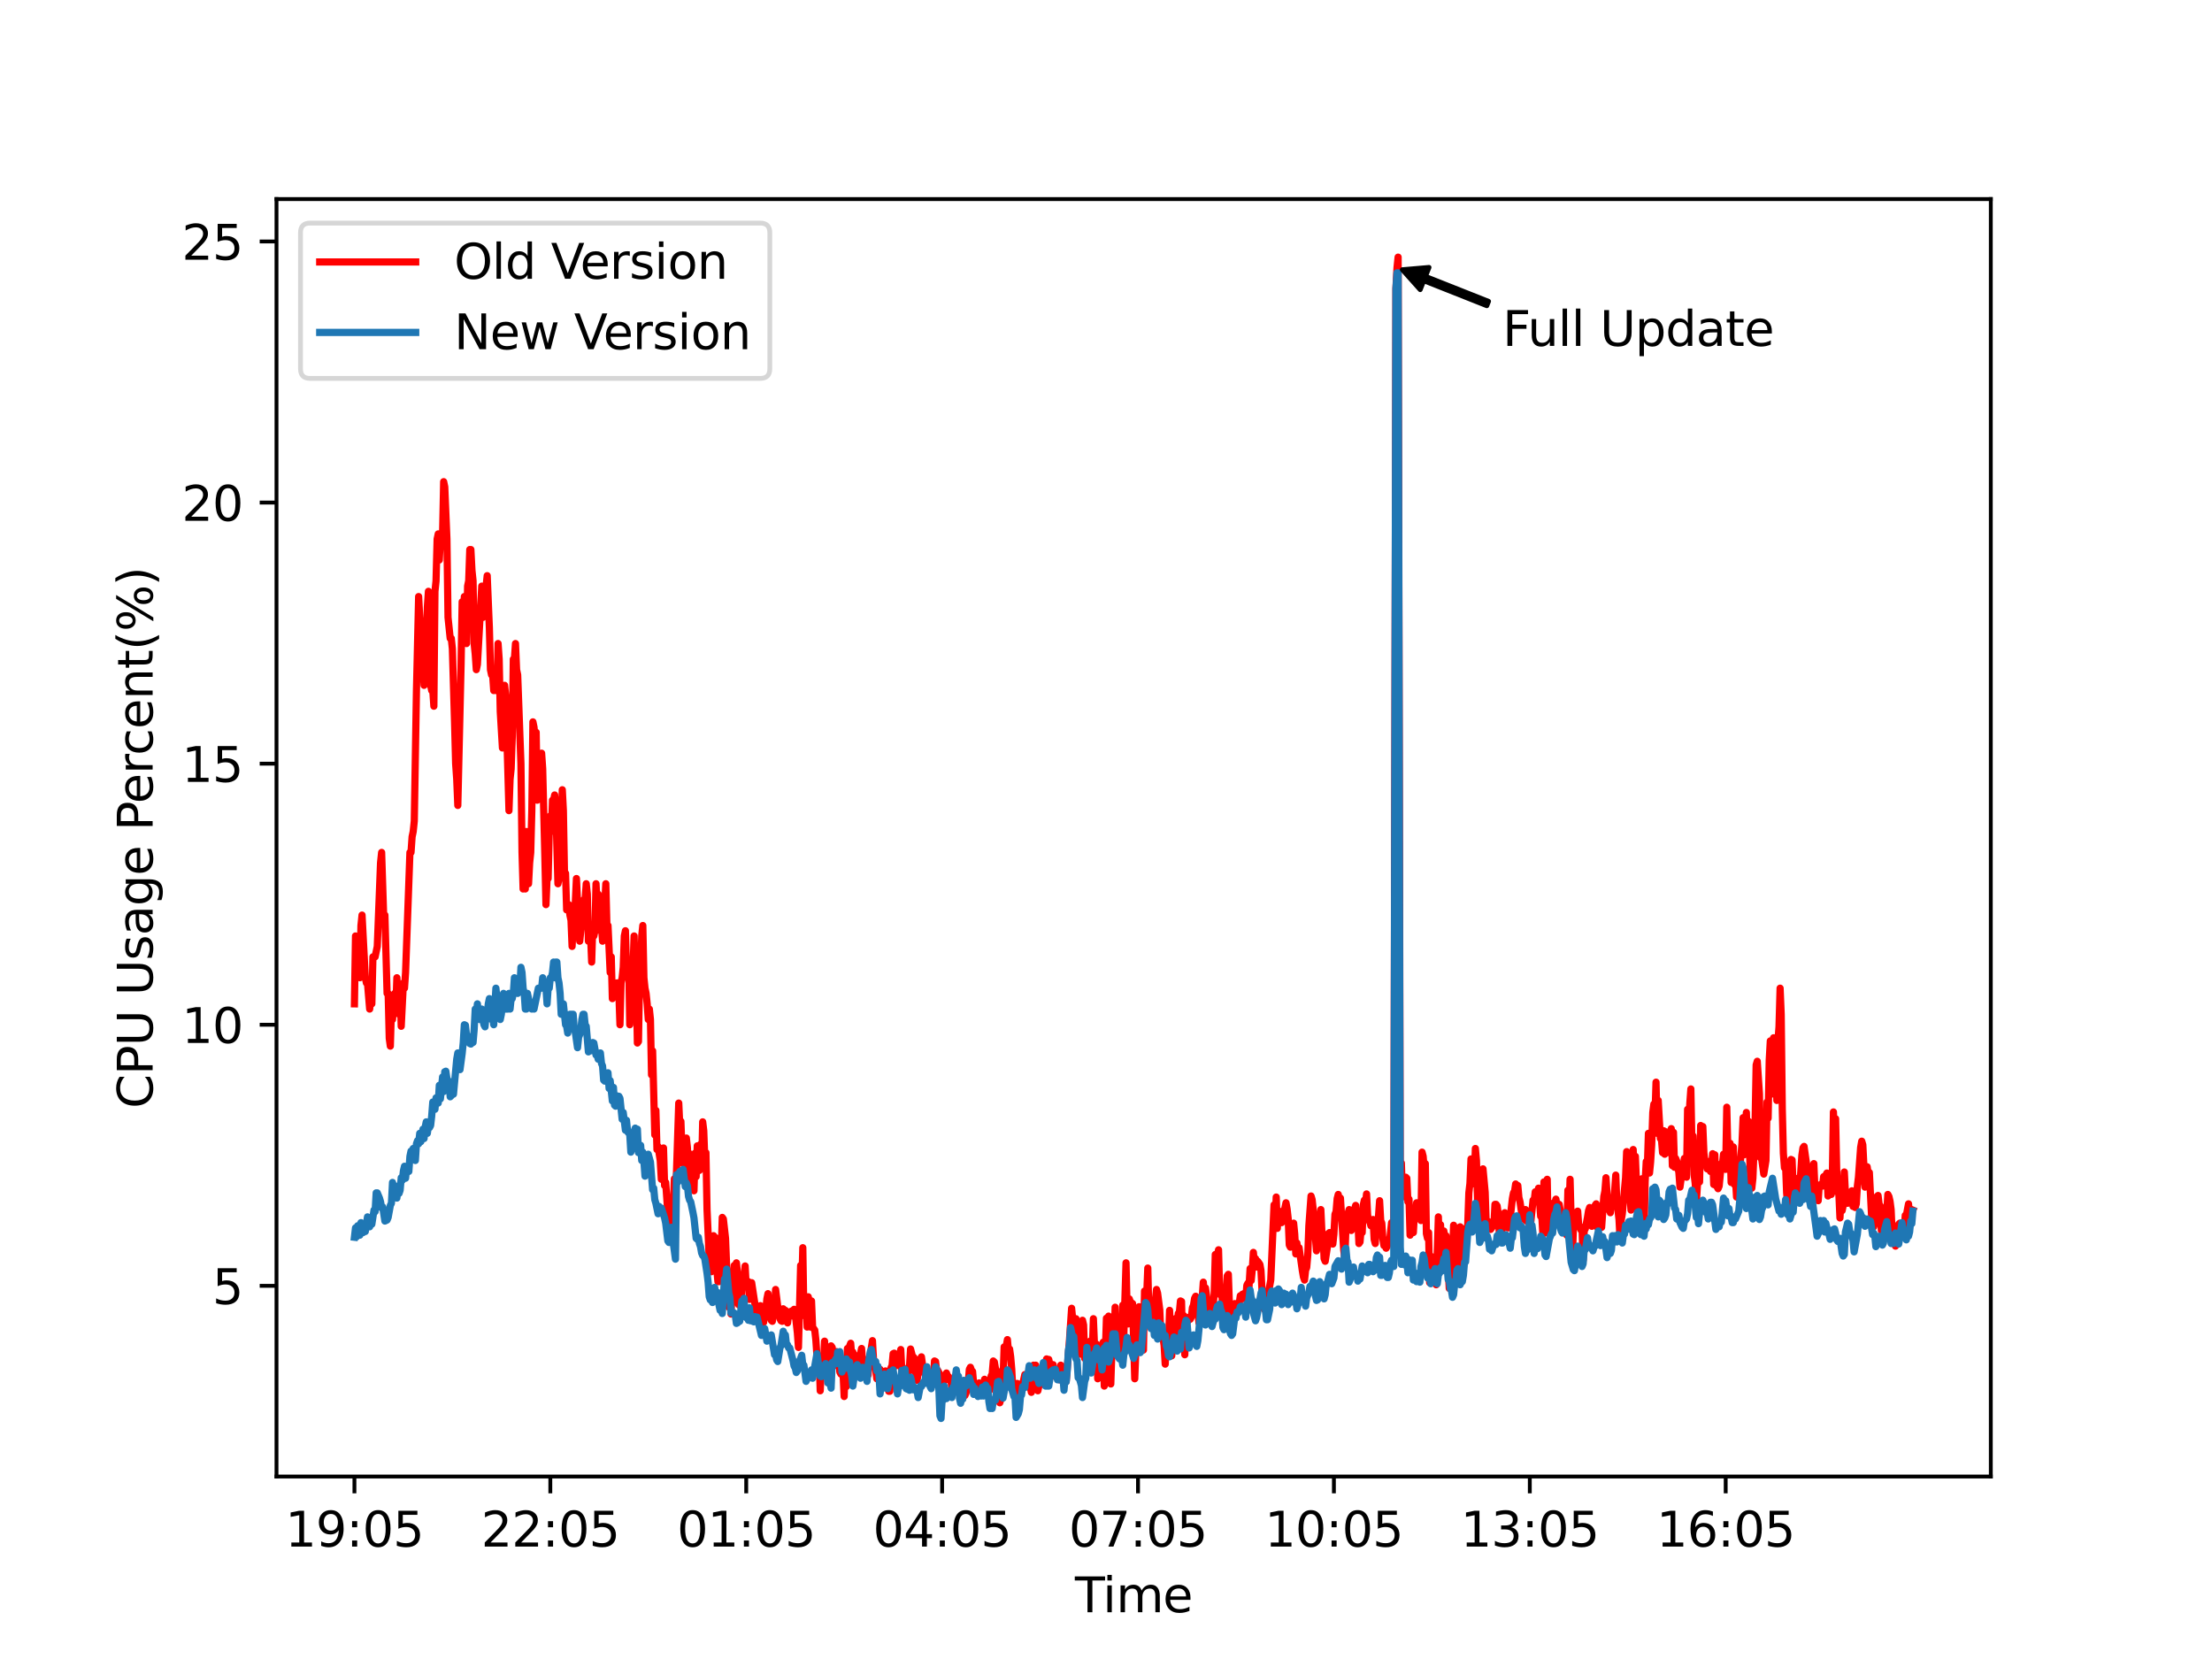 <?xml version="1.0" encoding="utf-8" standalone="no"?>
<!DOCTYPE svg PUBLIC "-//W3C//DTD SVG 1.1//EN"
  "http://www.w3.org/Graphics/SVG/1.1/DTD/svg11.dtd">
<svg xmlns:xlink="http://www.w3.org/1999/xlink" width="460.8pt" height="345.6pt" viewBox="0 0 460.8 345.6" xmlns="http://www.w3.org/2000/svg" version="1.1">
 <defs>
  <style type="text/css">*{stroke-linejoin: round; stroke-linecap: butt}</style>
 </defs>
 <g id="figure_1">
  <g id="patch_1">
   <path d="M 0 345.6 
L 460.8 345.6 
L 460.8 0 
L 0 0 
z
" style="fill: #ffffff"/>
  </g>
  <g id="axes_1">
   <g id="patch_2">
    <path d="M 57.6 307.584 
L 414.72 307.584 
L 414.72 41.472 
L 57.6 41.472 
z
" style="fill: #ffffff"/>
   </g>
   <g id="matplotlib.axis_1">
    <g id="xtick_1">
     <g id="line2d_1">
      <defs>
       <path id="m0688a222b4" d="M 0 0 
L 0 3.5 
" style="stroke: #000000; stroke-width: 0.8"/>
      </defs>
      <g>
       <use xlink:href="#m0688a222b4" x="73.833" y="307.584" style="stroke: #000000; stroke-width: 0.8"/>
      </g>
     </g>
     <g id="text_1">
      <!-- 19:05 -->
      <g transform="translate(59.423 322.182) scale(0.1 -0.1)">
       <defs>
        <path id="DejaVuSans-31" d="M 794 531 
L 1825 531 
L 1825 4091 
L 703 3866 
L 703 4441 
L 1819 4666 
L 2450 4666 
L 2450 531 
L 3481 531 
L 3481 0 
L 794 0 
L 794 531 
z
" transform="scale(0.016)"/>
        <path id="DejaVuSans-39" d="M 703 97 
L 703 672 
Q 941 559 1184 500 
Q 1428 441 1663 441 
Q 2288 441 2617 861 
Q 2947 1281 2994 2138 
Q 2813 1869 2534 1725 
Q 2256 1581 1919 1581 
Q 1219 1581 811 2004 
Q 403 2428 403 3163 
Q 403 3881 828 4315 
Q 1253 4750 1959 4750 
Q 2769 4750 3195 4129 
Q 3622 3509 3622 2328 
Q 3622 1225 3098 567 
Q 2575 -91 1691 -91 
Q 1453 -91 1209 -44 
Q 966 3 703 97 
z
M 1959 2075 
Q 2384 2075 2632 2365 
Q 2881 2656 2881 3163 
Q 2881 3666 2632 3958 
Q 2384 4250 1959 4250 
Q 1534 4250 1286 3958 
Q 1038 3666 1038 3163 
Q 1038 2656 1286 2365 
Q 1534 2075 1959 2075 
z
" transform="scale(0.016)"/>
        <path id="DejaVuSans-3a" d="M 750 794 
L 1409 794 
L 1409 0 
L 750 0 
L 750 794 
z
M 750 3309 
L 1409 3309 
L 1409 2516 
L 750 2516 
L 750 3309 
z
" transform="scale(0.016)"/>
        <path id="DejaVuSans-30" d="M 2034 4250 
Q 1547 4250 1301 3770 
Q 1056 3291 1056 2328 
Q 1056 1369 1301 889 
Q 1547 409 2034 409 
Q 2525 409 2770 889 
Q 3016 1369 3016 2328 
Q 3016 3291 2770 3770 
Q 2525 4250 2034 4250 
z
M 2034 4750 
Q 2819 4750 3233 4129 
Q 3647 3509 3647 2328 
Q 3647 1150 3233 529 
Q 2819 -91 2034 -91 
Q 1250 -91 836 529 
Q 422 1150 422 2328 
Q 422 3509 836 4129 
Q 1250 4750 2034 4750 
z
" transform="scale(0.016)"/>
        <path id="DejaVuSans-35" d="M 691 4666 
L 3169 4666 
L 3169 4134 
L 1269 4134 
L 1269 2991 
Q 1406 3038 1543 3061 
Q 1681 3084 1819 3084 
Q 2600 3084 3056 2656 
Q 3513 2228 3513 1497 
Q 3513 744 3044 326 
Q 2575 -91 1722 -91 
Q 1428 -91 1123 -41 
Q 819 9 494 109 
L 494 744 
Q 775 591 1075 516 
Q 1375 441 1709 441 
Q 2250 441 2565 725 
Q 2881 1009 2881 1497 
Q 2881 1984 2565 2268 
Q 2250 2553 1709 2553 
Q 1456 2553 1204 2497 
Q 953 2441 691 2322 
L 691 4666 
z
" transform="scale(0.016)"/>
       </defs>
       <use xlink:href="#DejaVuSans-31"/>
       <use xlink:href="#DejaVuSans-39" x="63.623"/>
       <use xlink:href="#DejaVuSans-3a" x="127.246"/>
       <use xlink:href="#DejaVuSans-30" x="160.938"/>
       <use xlink:href="#DejaVuSans-35" x="224.561"/>
      </g>
     </g>
    </g>
    <g id="xtick_2">
     <g id="line2d_2">
      <g>
       <use xlink:href="#m0688a222b4" x="114.641" y="307.584" style="stroke: #000000; stroke-width: 0.8"/>
      </g>
     </g>
     <g id="text_2">
      <!-- 22:05 -->
      <g transform="translate(100.232 322.182) scale(0.1 -0.1)">
       <defs>
        <path id="DejaVuSans-32" d="M 1228 531 
L 3431 531 
L 3431 0 
L 469 0 
L 469 531 
Q 828 903 1448 1529 
Q 2069 2156 2228 2338 
Q 2531 2678 2651 2914 
Q 2772 3150 2772 3378 
Q 2772 3750 2511 3984 
Q 2250 4219 1831 4219 
Q 1534 4219 1204 4116 
Q 875 4013 500 3803 
L 500 4441 
Q 881 4594 1212 4672 
Q 1544 4750 1819 4750 
Q 2544 4750 2975 4387 
Q 3406 4025 3406 3419 
Q 3406 3131 3298 2873 
Q 3191 2616 2906 2266 
Q 2828 2175 2409 1742 
Q 1991 1309 1228 531 
z
" transform="scale(0.016)"/>
       </defs>
       <use xlink:href="#DejaVuSans-32"/>
       <use xlink:href="#DejaVuSans-32" x="63.623"/>
       <use xlink:href="#DejaVuSans-3a" x="127.246"/>
       <use xlink:href="#DejaVuSans-30" x="160.938"/>
       <use xlink:href="#DejaVuSans-35" x="224.561"/>
      </g>
     </g>
    </g>
    <g id="xtick_3">
     <g id="line2d_3">
      <g>
       <use xlink:href="#m0688a222b4" x="155.45" y="307.584" style="stroke: #000000; stroke-width: 0.8"/>
      </g>
     </g>
     <g id="text_3">
      <!-- 01:05 -->
      <g transform="translate(141.04 322.182) scale(0.1 -0.1)">
       <use xlink:href="#DejaVuSans-30"/>
       <use xlink:href="#DejaVuSans-31" x="63.623"/>
       <use xlink:href="#DejaVuSans-3a" x="127.246"/>
       <use xlink:href="#DejaVuSans-30" x="160.938"/>
       <use xlink:href="#DejaVuSans-35" x="224.561"/>
      </g>
     </g>
    </g>
    <g id="xtick_4">
     <g id="line2d_4">
      <g>
       <use xlink:href="#m0688a222b4" x="196.258" y="307.584" style="stroke: #000000; stroke-width: 0.8"/>
      </g>
     </g>
     <g id="text_4">
      <!-- 04:05 -->
      <g transform="translate(181.849 322.182) scale(0.1 -0.1)">
       <defs>
        <path id="DejaVuSans-34" d="M 2419 4116 
L 825 1625 
L 2419 1625 
L 2419 4116 
z
M 2253 4666 
L 3047 4666 
L 3047 1625 
L 3713 1625 
L 3713 1100 
L 3047 1100 
L 3047 0 
L 2419 0 
L 2419 1100 
L 313 1100 
L 313 1709 
L 2253 4666 
z
" transform="scale(0.016)"/>
       </defs>
       <use xlink:href="#DejaVuSans-30"/>
       <use xlink:href="#DejaVuSans-34" x="63.623"/>
       <use xlink:href="#DejaVuSans-3a" x="127.246"/>
       <use xlink:href="#DejaVuSans-30" x="160.938"/>
       <use xlink:href="#DejaVuSans-35" x="224.561"/>
      </g>
     </g>
    </g>
    <g id="xtick_5">
     <g id="line2d_5">
      <g>
       <use xlink:href="#m0688a222b4" x="237.067" y="307.584" style="stroke: #000000; stroke-width: 0.8"/>
      </g>
     </g>
     <g id="text_5">
      <!-- 07:05 -->
      <g transform="translate(222.657 322.182) scale(0.1 -0.1)">
       <defs>
        <path id="DejaVuSans-37" d="M 525 4666 
L 3525 4666 
L 3525 4397 
L 1831 0 
L 1172 0 
L 2766 4134 
L 525 4134 
L 525 4666 
z
" transform="scale(0.016)"/>
       </defs>
       <use xlink:href="#DejaVuSans-30"/>
       <use xlink:href="#DejaVuSans-37" x="63.623"/>
       <use xlink:href="#DejaVuSans-3a" x="127.246"/>
       <use xlink:href="#DejaVuSans-30" x="160.938"/>
       <use xlink:href="#DejaVuSans-35" x="224.561"/>
      </g>
     </g>
    </g>
    <g id="xtick_6">
     <g id="line2d_6">
      <g>
       <use xlink:href="#m0688a222b4" x="277.875" y="307.584" style="stroke: #000000; stroke-width: 0.8"/>
      </g>
     </g>
     <g id="text_6">
      <!-- 10:05 -->
      <g transform="translate(263.466 322.182) scale(0.1 -0.1)">
       <use xlink:href="#DejaVuSans-31"/>
       <use xlink:href="#DejaVuSans-30" x="63.623"/>
       <use xlink:href="#DejaVuSans-3a" x="127.246"/>
       <use xlink:href="#DejaVuSans-30" x="160.938"/>
       <use xlink:href="#DejaVuSans-35" x="224.561"/>
      </g>
     </g>
    </g>
    <g id="xtick_7">
     <g id="line2d_7">
      <g>
       <use xlink:href="#m0688a222b4" x="318.684" y="307.584" style="stroke: #000000; stroke-width: 0.8"/>
      </g>
     </g>
     <g id="text_7">
      <!-- 13:05 -->
      <g transform="translate(304.275 322.182) scale(0.1 -0.1)">
       <defs>
        <path id="DejaVuSans-33" d="M 2597 2516 
Q 3050 2419 3304 2112 
Q 3559 1806 3559 1356 
Q 3559 666 3084 287 
Q 2609 -91 1734 -91 
Q 1441 -91 1130 -33 
Q 819 25 488 141 
L 488 750 
Q 750 597 1062 519 
Q 1375 441 1716 441 
Q 2309 441 2620 675 
Q 2931 909 2931 1356 
Q 2931 1769 2642 2001 
Q 2353 2234 1838 2234 
L 1294 2234 
L 1294 2753 
L 1863 2753 
Q 2328 2753 2575 2939 
Q 2822 3125 2822 3475 
Q 2822 3834 2567 4026 
Q 2313 4219 1838 4219 
Q 1578 4219 1281 4162 
Q 984 4106 628 3988 
L 628 4550 
Q 988 4650 1302 4700 
Q 1616 4750 1894 4750 
Q 2613 4750 3031 4423 
Q 3450 4097 3450 3541 
Q 3450 3153 3228 2886 
Q 3006 2619 2597 2516 
z
" transform="scale(0.016)"/>
       </defs>
       <use xlink:href="#DejaVuSans-31"/>
       <use xlink:href="#DejaVuSans-33" x="63.623"/>
       <use xlink:href="#DejaVuSans-3a" x="127.246"/>
       <use xlink:href="#DejaVuSans-30" x="160.938"/>
       <use xlink:href="#DejaVuSans-35" x="224.561"/>
      </g>
     </g>
    </g>
    <g id="xtick_8">
     <g id="line2d_8">
      <g>
       <use xlink:href="#m0688a222b4" x="359.492" y="307.584" style="stroke: #000000; stroke-width: 0.8"/>
      </g>
     </g>
     <g id="text_8">
      <!-- 16:05 -->
      <g transform="translate(345.083 322.182) scale(0.1 -0.1)">
       <defs>
        <path id="DejaVuSans-36" d="M 2113 2584 
Q 1688 2584 1439 2293 
Q 1191 2003 1191 1497 
Q 1191 994 1439 701 
Q 1688 409 2113 409 
Q 2538 409 2786 701 
Q 3034 994 3034 1497 
Q 3034 2003 2786 2293 
Q 2538 2584 2113 2584 
z
M 3366 4563 
L 3366 3988 
Q 3128 4100 2886 4159 
Q 2644 4219 2406 4219 
Q 1781 4219 1451 3797 
Q 1122 3375 1075 2522 
Q 1259 2794 1537 2939 
Q 1816 3084 2150 3084 
Q 2853 3084 3261 2657 
Q 3669 2231 3669 1497 
Q 3669 778 3244 343 
Q 2819 -91 2113 -91 
Q 1303 -91 875 529 
Q 447 1150 447 2328 
Q 447 3434 972 4092 
Q 1497 4750 2381 4750 
Q 2619 4750 2861 4703 
Q 3103 4656 3366 4563 
z
" transform="scale(0.016)"/>
       </defs>
       <use xlink:href="#DejaVuSans-31"/>
       <use xlink:href="#DejaVuSans-36" x="63.623"/>
       <use xlink:href="#DejaVuSans-3a" x="127.246"/>
       <use xlink:href="#DejaVuSans-30" x="160.938"/>
       <use xlink:href="#DejaVuSans-35" x="224.561"/>
      </g>
     </g>
    </g>
    <g id="text_9">
     <!-- Time -->
     <g transform="translate(223.926 335.861) scale(0.1 -0.1)">
      <defs>
       <path id="DejaVuSans-54" d="M -19 4666 
L 3928 4666 
L 3928 4134 
L 2272 4134 
L 2272 0 
L 1638 0 
L 1638 4134 
L -19 4134 
L -19 4666 
z
" transform="scale(0.016)"/>
       <path id="DejaVuSans-69" d="M 603 3500 
L 1178 3500 
L 1178 0 
L 603 0 
L 603 3500 
z
M 603 4863 
L 1178 4863 
L 1178 4134 
L 603 4134 
L 603 4863 
z
" transform="scale(0.016)"/>
       <path id="DejaVuSans-6d" d="M 3328 2828 
Q 3544 3216 3844 3400 
Q 4144 3584 4550 3584 
Q 5097 3584 5394 3201 
Q 5691 2819 5691 2113 
L 5691 0 
L 5113 0 
L 5113 2094 
Q 5113 2597 4934 2840 
Q 4756 3084 4391 3084 
Q 3944 3084 3684 2787 
Q 3425 2491 3425 1978 
L 3425 0 
L 2847 0 
L 2847 2094 
Q 2847 2600 2669 2842 
Q 2491 3084 2119 3084 
Q 1678 3084 1418 2786 
Q 1159 2488 1159 1978 
L 1159 0 
L 581 0 
L 581 3500 
L 1159 3500 
L 1159 2956 
Q 1356 3278 1631 3431 
Q 1906 3584 2284 3584 
Q 2666 3584 2933 3390 
Q 3200 3197 3328 2828 
z
" transform="scale(0.016)"/>
       <path id="DejaVuSans-65" d="M 3597 1894 
L 3597 1613 
L 953 1613 
Q 991 1019 1311 708 
Q 1631 397 2203 397 
Q 2534 397 2845 478 
Q 3156 559 3463 722 
L 3463 178 
Q 3153 47 2828 -22 
Q 2503 -91 2169 -91 
Q 1331 -91 842 396 
Q 353 884 353 1716 
Q 353 2575 817 3079 
Q 1281 3584 2069 3584 
Q 2775 3584 3186 3129 
Q 3597 2675 3597 1894 
z
M 3022 2063 
Q 3016 2534 2758 2815 
Q 2500 3097 2075 3097 
Q 1594 3097 1305 2825 
Q 1016 2553 972 2059 
L 3022 2063 
z
" transform="scale(0.016)"/>
      </defs>
      <use xlink:href="#DejaVuSans-54"/>
      <use xlink:href="#DejaVuSans-69" x="57.959"/>
      <use xlink:href="#DejaVuSans-6d" x="85.742"/>
      <use xlink:href="#DejaVuSans-65" x="183.154"/>
     </g>
    </g>
   </g>
   <g id="matplotlib.axis_2">
    <g id="ytick_1">
     <g id="line2d_9">
      <defs>
       <path id="mc93d9536e5" d="M 0 0 
L -3.5 0 
" style="stroke: #000000; stroke-width: 0.8"/>
      </defs>
      <g>
       <use xlink:href="#mc93d9536e5" x="57.6" y="267.859" style="stroke: #000000; stroke-width: 0.8"/>
      </g>
     </g>
     <g id="text_10">
      <!-- 5 -->
      <g transform="translate(44.237 271.658) scale(0.1 -0.1)">
       <use xlink:href="#DejaVuSans-35"/>
      </g>
     </g>
    </g>
    <g id="ytick_2">
     <g id="line2d_10">
      <g>
       <use xlink:href="#mc93d9536e5" x="57.6" y="213.47" style="stroke: #000000; stroke-width: 0.8"/>
      </g>
     </g>
     <g id="text_11">
      <!-- 10 -->
      <g transform="translate(37.875 217.269) scale(0.1 -0.1)">
       <use xlink:href="#DejaVuSans-31"/>
       <use xlink:href="#DejaVuSans-30" x="63.623"/>
      </g>
     </g>
    </g>
    <g id="ytick_3">
     <g id="line2d_11">
      <g>
       <use xlink:href="#mc93d9536e5" x="57.6" y="159.082" style="stroke: #000000; stroke-width: 0.8"/>
      </g>
     </g>
     <g id="text_12">
      <!-- 15 -->
      <g transform="translate(37.875 162.881) scale(0.1 -0.1)">
       <use xlink:href="#DejaVuSans-31"/>
       <use xlink:href="#DejaVuSans-35" x="63.623"/>
      </g>
     </g>
    </g>
    <g id="ytick_4">
     <g id="line2d_12">
      <g>
       <use xlink:href="#mc93d9536e5" x="57.6" y="104.693" style="stroke: #000000; stroke-width: 0.8"/>
      </g>
     </g>
     <g id="text_13">
      <!-- 20 -->
      <g transform="translate(37.875 108.492) scale(0.1 -0.1)">
       <use xlink:href="#DejaVuSans-32"/>
       <use xlink:href="#DejaVuSans-30" x="63.623"/>
      </g>
     </g>
    </g>
    <g id="ytick_5">
     <g id="line2d_13">
      <g>
       <use xlink:href="#mc93d9536e5" x="57.6" y="50.305" style="stroke: #000000; stroke-width: 0.8"/>
      </g>
     </g>
     <g id="text_14">
      <!-- 25 -->
      <g transform="translate(37.875 54.104) scale(0.1 -0.1)">
       <use xlink:href="#DejaVuSans-32"/>
       <use xlink:href="#DejaVuSans-35" x="63.623"/>
      </g>
     </g>
    </g>
    <g id="text_15">
     <!-- CPU Usage Percent(%) -->
     <g transform="translate(31.795 230.911) rotate(-90) scale(0.1 -0.1)">
      <defs>
       <path id="DejaVuSans-43" d="M 4122 4306 
L 4122 3641 
Q 3803 3938 3442 4084 
Q 3081 4231 2675 4231 
Q 1875 4231 1450 3742 
Q 1025 3253 1025 2328 
Q 1025 1406 1450 917 
Q 1875 428 2675 428 
Q 3081 428 3442 575 
Q 3803 722 4122 1019 
L 4122 359 
Q 3791 134 3420 21 
Q 3050 -91 2638 -91 
Q 1578 -91 968 557 
Q 359 1206 359 2328 
Q 359 3453 968 4101 
Q 1578 4750 2638 4750 
Q 3056 4750 3426 4639 
Q 3797 4528 4122 4306 
z
" transform="scale(0.016)"/>
       <path id="DejaVuSans-50" d="M 1259 4147 
L 1259 2394 
L 2053 2394 
Q 2494 2394 2734 2622 
Q 2975 2850 2975 3272 
Q 2975 3691 2734 3919 
Q 2494 4147 2053 4147 
L 1259 4147 
z
M 628 4666 
L 2053 4666 
Q 2838 4666 3239 4311 
Q 3641 3956 3641 3272 
Q 3641 2581 3239 2228 
Q 2838 1875 2053 1875 
L 1259 1875 
L 1259 0 
L 628 0 
L 628 4666 
z
" transform="scale(0.016)"/>
       <path id="DejaVuSans-55" d="M 556 4666 
L 1191 4666 
L 1191 1831 
Q 1191 1081 1462 751 
Q 1734 422 2344 422 
Q 2950 422 3222 751 
Q 3494 1081 3494 1831 
L 3494 4666 
L 4128 4666 
L 4128 1753 
Q 4128 841 3676 375 
Q 3225 -91 2344 -91 
Q 1459 -91 1007 375 
Q 556 841 556 1753 
L 556 4666 
z
" transform="scale(0.016)"/>
       <path id="DejaVuSans-20" transform="scale(0.016)"/>
       <path id="DejaVuSans-73" d="M 2834 3397 
L 2834 2853 
Q 2591 2978 2328 3040 
Q 2066 3103 1784 3103 
Q 1356 3103 1142 2972 
Q 928 2841 928 2578 
Q 928 2378 1081 2264 
Q 1234 2150 1697 2047 
L 1894 2003 
Q 2506 1872 2764 1633 
Q 3022 1394 3022 966 
Q 3022 478 2636 193 
Q 2250 -91 1575 -91 
Q 1294 -91 989 -36 
Q 684 19 347 128 
L 347 722 
Q 666 556 975 473 
Q 1284 391 1588 391 
Q 1994 391 2212 530 
Q 2431 669 2431 922 
Q 2431 1156 2273 1281 
Q 2116 1406 1581 1522 
L 1381 1569 
Q 847 1681 609 1914 
Q 372 2147 372 2553 
Q 372 3047 722 3315 
Q 1072 3584 1716 3584 
Q 2034 3584 2315 3537 
Q 2597 3491 2834 3397 
z
" transform="scale(0.016)"/>
       <path id="DejaVuSans-61" d="M 2194 1759 
Q 1497 1759 1228 1600 
Q 959 1441 959 1056 
Q 959 750 1161 570 
Q 1363 391 1709 391 
Q 2188 391 2477 730 
Q 2766 1069 2766 1631 
L 2766 1759 
L 2194 1759 
z
M 3341 1997 
L 3341 0 
L 2766 0 
L 2766 531 
Q 2569 213 2275 61 
Q 1981 -91 1556 -91 
Q 1019 -91 701 211 
Q 384 513 384 1019 
Q 384 1609 779 1909 
Q 1175 2209 1959 2209 
L 2766 2209 
L 2766 2266 
Q 2766 2663 2505 2880 
Q 2244 3097 1772 3097 
Q 1472 3097 1187 3025 
Q 903 2953 641 2809 
L 641 3341 
Q 956 3463 1253 3523 
Q 1550 3584 1831 3584 
Q 2591 3584 2966 3190 
Q 3341 2797 3341 1997 
z
" transform="scale(0.016)"/>
       <path id="DejaVuSans-67" d="M 2906 1791 
Q 2906 2416 2648 2759 
Q 2391 3103 1925 3103 
Q 1463 3103 1205 2759 
Q 947 2416 947 1791 
Q 947 1169 1205 825 
Q 1463 481 1925 481 
Q 2391 481 2648 825 
Q 2906 1169 2906 1791 
z
M 3481 434 
Q 3481 -459 3084 -895 
Q 2688 -1331 1869 -1331 
Q 1566 -1331 1297 -1286 
Q 1028 -1241 775 -1147 
L 775 -588 
Q 1028 -725 1275 -790 
Q 1522 -856 1778 -856 
Q 2344 -856 2625 -561 
Q 2906 -266 2906 331 
L 2906 616 
Q 2728 306 2450 153 
Q 2172 0 1784 0 
Q 1141 0 747 490 
Q 353 981 353 1791 
Q 353 2603 747 3093 
Q 1141 3584 1784 3584 
Q 2172 3584 2450 3431 
Q 2728 3278 2906 2969 
L 2906 3500 
L 3481 3500 
L 3481 434 
z
" transform="scale(0.016)"/>
       <path id="DejaVuSans-72" d="M 2631 2963 
Q 2534 3019 2420 3045 
Q 2306 3072 2169 3072 
Q 1681 3072 1420 2755 
Q 1159 2438 1159 1844 
L 1159 0 
L 581 0 
L 581 3500 
L 1159 3500 
L 1159 2956 
Q 1341 3275 1631 3429 
Q 1922 3584 2338 3584 
Q 2397 3584 2469 3576 
Q 2541 3569 2628 3553 
L 2631 2963 
z
" transform="scale(0.016)"/>
       <path id="DejaVuSans-63" d="M 3122 3366 
L 3122 2828 
Q 2878 2963 2633 3030 
Q 2388 3097 2138 3097 
Q 1578 3097 1268 2742 
Q 959 2388 959 1747 
Q 959 1106 1268 751 
Q 1578 397 2138 397 
Q 2388 397 2633 464 
Q 2878 531 3122 666 
L 3122 134 
Q 2881 22 2623 -34 
Q 2366 -91 2075 -91 
Q 1284 -91 818 406 
Q 353 903 353 1747 
Q 353 2603 823 3093 
Q 1294 3584 2113 3584 
Q 2378 3584 2631 3529 
Q 2884 3475 3122 3366 
z
" transform="scale(0.016)"/>
       <path id="DejaVuSans-6e" d="M 3513 2113 
L 3513 0 
L 2938 0 
L 2938 2094 
Q 2938 2591 2744 2837 
Q 2550 3084 2163 3084 
Q 1697 3084 1428 2787 
Q 1159 2491 1159 1978 
L 1159 0 
L 581 0 
L 581 3500 
L 1159 3500 
L 1159 2956 
Q 1366 3272 1645 3428 
Q 1925 3584 2291 3584 
Q 2894 3584 3203 3211 
Q 3513 2838 3513 2113 
z
" transform="scale(0.016)"/>
       <path id="DejaVuSans-74" d="M 1172 4494 
L 1172 3500 
L 2356 3500 
L 2356 3053 
L 1172 3053 
L 1172 1153 
Q 1172 725 1289 603 
Q 1406 481 1766 481 
L 2356 481 
L 2356 0 
L 1766 0 
Q 1100 0 847 248 
Q 594 497 594 1153 
L 594 3053 
L 172 3053 
L 172 3500 
L 594 3500 
L 594 4494 
L 1172 4494 
z
" transform="scale(0.016)"/>
       <path id="DejaVuSans-28" d="M 1984 4856 
Q 1566 4138 1362 3434 
Q 1159 2731 1159 2009 
Q 1159 1288 1364 580 
Q 1569 -128 1984 -844 
L 1484 -844 
Q 1016 -109 783 600 
Q 550 1309 550 2009 
Q 550 2706 781 3412 
Q 1013 4119 1484 4856 
L 1984 4856 
z
" transform="scale(0.016)"/>
       <path id="DejaVuSans-25" d="M 4653 2053 
Q 4381 2053 4226 1822 
Q 4072 1591 4072 1178 
Q 4072 772 4226 539 
Q 4381 306 4653 306 
Q 4919 306 5073 539 
Q 5228 772 5228 1178 
Q 5228 1588 5073 1820 
Q 4919 2053 4653 2053 
z
M 4653 2450 
Q 5147 2450 5437 2106 
Q 5728 1763 5728 1178 
Q 5728 594 5436 251 
Q 5144 -91 4653 -91 
Q 4153 -91 3862 251 
Q 3572 594 3572 1178 
Q 3572 1766 3864 2108 
Q 4156 2450 4653 2450 
z
M 1428 4353 
Q 1159 4353 1004 4120 
Q 850 3888 850 3481 
Q 850 3069 1003 2837 
Q 1156 2606 1428 2606 
Q 1700 2606 1854 2837 
Q 2009 3069 2009 3481 
Q 2009 3884 1853 4118 
Q 1697 4353 1428 4353 
z
M 4250 4750 
L 4750 4750 
L 1831 -91 
L 1331 -91 
L 4250 4750 
z
M 1428 4750 
Q 1922 4750 2215 4408 
Q 2509 4066 2509 3481 
Q 2509 2891 2217 2550 
Q 1925 2209 1428 2209 
Q 931 2209 642 2551 
Q 353 2894 353 3481 
Q 353 4063 643 4406 
Q 934 4750 1428 4750 
z
" transform="scale(0.016)"/>
       <path id="DejaVuSans-29" d="M 513 4856 
L 1013 4856 
Q 1481 4119 1714 3412 
Q 1947 2706 1947 2009 
Q 1947 1309 1714 600 
Q 1481 -109 1013 -844 
L 513 -844 
Q 928 -128 1133 580 
Q 1338 1288 1338 2009 
Q 1338 2731 1133 3434 
Q 928 4138 513 4856 
z
" transform="scale(0.016)"/>
      </defs>
      <use xlink:href="#DejaVuSans-43"/>
      <use xlink:href="#DejaVuSans-50" x="69.824"/>
      <use xlink:href="#DejaVuSans-55" x="130.127"/>
      <use xlink:href="#DejaVuSans-20" x="203.32"/>
      <use xlink:href="#DejaVuSans-55" x="235.107"/>
      <use xlink:href="#DejaVuSans-73" x="308.301"/>
      <use xlink:href="#DejaVuSans-61" x="360.4"/>
      <use xlink:href="#DejaVuSans-67" x="421.68"/>
      <use xlink:href="#DejaVuSans-65" x="485.156"/>
      <use xlink:href="#DejaVuSans-20" x="546.68"/>
      <use xlink:href="#DejaVuSans-50" x="578.467"/>
      <use xlink:href="#DejaVuSans-65" x="635.145"/>
      <use xlink:href="#DejaVuSans-72" x="696.668"/>
      <use xlink:href="#DejaVuSans-63" x="735.531"/>
      <use xlink:href="#DejaVuSans-65" x="790.512"/>
      <use xlink:href="#DejaVuSans-6e" x="852.035"/>
      <use xlink:href="#DejaVuSans-74" x="915.414"/>
      <use xlink:href="#DejaVuSans-28" x="954.623"/>
      <use xlink:href="#DejaVuSans-25" x="993.637"/>
      <use xlink:href="#DejaVuSans-29" x="1088.656"/>
     </g>
    </g>
   </g>
   <g id="line2d_14">
    <path d="M 73.833 209.119 
L 74.059 194.978 
L 74.286 203.68 
L 74.513 200.417 
L 74.74 199.329 
L 74.966 203.68 
L 75.193 192.803 
L 75.42 190.627 
L 75.873 199.329 
L 76.1 203.68 
L 76.327 204.768 
L 76.553 204.768 
L 77.007 210.207 
L 77.233 208.031 
L 77.46 209.119 
L 77.687 199.329 
L 78.14 199.329 
L 78.594 197.154 
L 79.274 179.749 
L 79.501 177.574 
L 79.954 191.715 
L 80.181 190.627 
L 80.634 206.944 
L 80.861 206.944 
L 81.088 216.298 
L 81.314 217.93 
L 81.541 210.207 
L 81.768 212.382 
L 82.221 206.944 
L 82.448 210.207 
L 82.675 203.68 
L 83.128 211.295 
L 83.355 205.856 
L 83.581 213.796 
L 84.035 204.768 
L 84.262 205.856 
L 84.488 202.592 
L 85.395 177.574 
L 85.622 177.574 
L 85.849 174.31 
L 86.075 173.223 
L 86.302 171.047 
L 86.755 143.853 
L 87.209 124.273 
L 87.436 128.624 
L 87.662 130.8 
L 88.342 142.765 
L 88.569 140.59 
L 89.023 126.449 
L 89.249 123.185 
L 89.476 126.449 
L 89.703 142.765 
L 89.929 143.853 
L 90.156 143.853 
L 90.383 147.116 
L 90.61 123.185 
L 90.836 121.01 
L 91.063 112.308 
L 91.29 111.22 
L 91.516 116.659 
L 91.743 112.308 
L 91.97 113.395 
L 92.197 111.22 
L 92.423 100.342 
L 92.65 101.43 
L 93.103 112.308 
L 93.33 128.624 
L 93.784 132.975 
L 94.01 132.975 
L 94.237 135.151 
L 94.69 150.38 
L 94.917 159.082 
L 95.144 162.345 
L 95.371 167.784 
L 96.051 138.414 
L 96.277 125.361 
L 96.504 129.712 
L 96.731 124.273 
L 97.184 134.063 
L 97.411 122.097 
L 97.638 121.01 
L 97.864 114.483 
L 98.091 114.483 
L 98.318 118.834 
L 98.545 121.01 
L 98.771 134.063 
L 98.998 136.239 
L 99.225 139.502 
L 99.451 138.414 
L 100.358 122.097 
L 100.585 128.624 
L 100.812 122.097 
L 101.038 123.185 
L 101.265 122.097 
L 101.492 119.922 
L 101.945 130.8 
L 102.172 139.502 
L 102.399 140.59 
L 102.625 140.59 
L 102.852 143.853 
L 103.079 142.765 
L 103.306 143.853 
L 103.532 143.853 
L 103.759 134.063 
L 103.986 137.326 
L 104.212 148.204 
L 104.666 155.818 
L 105.119 142.765 
L 105.346 144.941 
L 106.026 168.872 
L 106.253 162.345 
L 106.48 160.169 
L 106.706 153.643 
L 106.933 137.326 
L 107.16 137.326 
L 107.386 134.063 
L 107.613 139.502 
L 107.84 140.59 
L 108.52 159.082 
L 108.747 177.574 
L 108.973 185.188 
L 109.2 184.1 
L 109.427 185.188 
L 109.654 173.223 
L 110.107 184.1 
L 110.334 179.749 
L 110.56 177.574 
L 110.787 168.872 
L 111.014 150.38 
L 111.241 151.467 
L 111.467 153.643 
L 111.694 152.555 
L 111.921 166.696 
L 112.147 165.608 
L 112.374 163.433 
L 112.601 162.345 
L 112.828 156.906 
L 113.054 160.169 
L 113.508 178.662 
L 113.734 188.451 
L 113.961 183.013 
L 114.188 183.013 
L 114.415 173.223 
L 114.641 169.959 
L 114.868 173.223 
L 115.095 166.696 
L 115.321 166.696 
L 115.548 165.608 
L 115.775 167.784 
L 116.228 184.1 
L 116.455 183.013 
L 116.682 176.486 
L 116.908 174.31 
L 117.135 164.521 
L 117.362 168.872 
L 117.589 181.925 
L 117.815 181.925 
L 118.042 189.539 
L 118.269 189.539 
L 118.495 188.451 
L 118.722 190.627 
L 118.949 191.715 
L 119.176 197.154 
L 119.402 192.803 
L 119.629 192.803 
L 120.082 183.013 
L 120.536 192.803 
L 120.763 196.066 
L 121.669 187.364 
L 121.896 187.364 
L 122.123 184.1 
L 122.35 186.276 
L 122.576 196.066 
L 122.803 193.89 
L 123.03 194.978 
L 123.256 200.417 
L 123.483 192.803 
L 123.71 194.978 
L 123.937 193.89 
L 124.163 184.1 
L 124.39 188.451 
L 124.617 186.276 
L 125.07 193.89 
L 125.297 192.803 
L 125.524 196.066 
L 125.75 189.539 
L 125.977 188.451 
L 126.204 184.1 
L 126.43 192.803 
L 126.657 192.803 
L 127.111 202.592 
L 127.337 199.329 
L 127.564 208.031 
L 128.017 205.856 
L 128.244 205.856 
L 128.471 204.768 
L 128.698 204.768 
L 128.924 206.944 
L 129.151 213.47 
L 129.378 204.768 
L 129.604 203.68 
L 129.831 201.505 
L 130.058 194.978 
L 130.285 193.89 
L 130.511 201.505 
L 130.738 203.68 
L 130.965 200.417 
L 131.191 213.47 
L 131.418 204.768 
L 131.645 204.768 
L 131.872 201.505 
L 132.098 194.978 
L 132.325 203.68 
L 132.552 204.768 
L 132.778 217.277 
L 133.005 216.951 
L 133.232 203.68 
L 133.459 201.505 
L 133.685 194.978 
L 133.912 192.803 
L 134.139 203.68 
L 134.365 205.856 
L 134.592 206.944 
L 134.819 209.119 
L 135.046 212.382 
L 135.272 210.207 
L 135.499 212.382 
L 135.726 223.913 
L 135.952 218.909 
L 136.406 236.422 
L 136.633 231.31 
L 136.859 239.468 
L 137.086 238.815 
L 137.539 241.752 
L 137.766 245.668 
L 137.993 245.342 
L 138.22 239.142 
L 138.446 246.973 
L 138.673 246.321 
L 139.126 252.739 
L 139.58 251.977 
L 139.807 253.391 
L 140.033 256.763 
L 140.487 245.559 
L 140.713 250.672 
L 141.394 229.787 
L 141.62 234.79 
L 141.847 233.594 
L 142.074 239.903 
L 142.3 242.405 
L 142.527 237.401 
L 142.754 241.426 
L 142.981 237.075 
L 143.207 239.142 
L 143.434 246.321 
L 143.661 240.338 
L 143.887 246.43 
L 144.114 245.124 
L 144.341 245.559 
L 144.568 248.061 
L 144.794 240.229 
L 145.021 245.124 
L 145.248 238.706 
L 145.474 242.731 
L 145.701 243.819 
L 145.928 238.38 
L 146.155 243.384 
L 146.381 233.703 
L 146.608 235.552 
L 146.835 241.861 
L 147.061 240.121 
L 147.288 251.977 
L 147.742 262.093 
L 147.968 262.855 
L 148.195 264.922 
L 148.422 263.29 
L 148.648 257.416 
L 148.875 261.114 
L 149.102 257.851 
L 149.329 264.487 
L 149.555 266.988 
L 149.782 266.988 
L 150.235 261.223 
L 150.462 253.609 
L 150.689 253.935 
L 151.142 257.96 
L 151.369 263.725 
L 151.596 266.553 
L 151.822 272.319 
L 152.049 267.967 
L 152.276 273.733 
L 152.503 269.49 
L 152.729 268.511 
L 152.956 263.616 
L 153.183 264.16 
L 153.409 263.072 
L 153.636 265.139 
L 153.863 271.775 
L 154.09 271.883 
L 154.316 272.21 
L 154.543 268.076 
L 154.77 266.662 
L 154.996 266.227 
L 155.223 263.725 
L 155.45 267.967 
L 155.677 267.859 
L 155.903 266.988 
L 156.13 270.687 
L 156.583 267.206 
L 157.264 271.666 
L 157.49 275.038 
L 157.717 274.385 
L 157.944 273.08 
L 158.17 273.08 
L 158.397 271.992 
L 158.851 275.473 
L 159.077 275.473 
L 159.304 273.733 
L 159.531 272.971 
L 159.757 270.578 
L 159.984 269.49 
L 160.211 272.754 
L 160.664 275.038 
L 160.891 275.255 
L 161.118 273.297 
L 161.344 273.08 
L 161.571 268.62 
L 162.024 272.21 
L 162.251 272.536 
L 162.478 274.712 
L 162.705 275.147 
L 162.931 275.255 
L 163.158 272.645 
L 163.385 274.494 
L 163.611 272.971 
L 163.838 273.189 
L 164.065 275.582 
L 164.292 273.406 
L 164.518 274.168 
L 164.745 273.189 
L 164.972 273.08 
L 165.198 274.168 
L 165.425 272.754 
L 165.652 273.624 
L 166.105 277.649 
L 166.332 280.694 
L 166.785 263.616 
L 167.012 268.403 
L 167.239 259.918 
L 167.466 274.059 
L 167.692 273.95 
L 167.919 270.578 
L 168.146 276.452 
L 168.372 270.143 
L 168.599 271.231 
L 168.826 276.452 
L 169.053 271.013 
L 169.279 276.452 
L 169.733 277.105 
L 169.959 279.171 
L 170.186 282.435 
L 170.64 282.761 
L 170.866 289.723 
L 171.093 285.263 
L 171.546 284.284 
L 171.773 279.389 
L 172 284.284 
L 172.227 284.937 
L 172.453 284.284 
L 172.68 281.347 
L 172.907 280.586 
L 173.133 280.368 
L 173.36 280.694 
L 173.587 283.958 
L 173.814 284.502 
L 174.04 281.673 
L 174.267 281.565 
L 174.494 282.435 
L 174.72 281.673 
L 174.947 285.807 
L 175.174 286.242 
L 175.401 285.481 
L 175.627 286.133 
L 175.854 290.919 
L 176.081 283.631 
L 176.307 288.853 
L 176.534 280.912 
L 176.761 281.021 
L 177.214 279.824 
L 177.441 282.761 
L 177.668 281.673 
L 178.121 284.066 
L 178.348 283.849 
L 178.575 285.372 
L 178.801 282.979 
L 179.028 282.217 
L 179.255 282 
L 179.481 280.912 
L 179.708 284.066 
L 179.935 284.393 
L 180.388 286.568 
L 180.842 286.46 
L 181.068 282.87 
L 181.295 282.217 
L 181.749 279.28 
L 181.975 283.305 
L 182.202 283.523 
L 182.655 287.221 
L 183.109 285.263 
L 183.336 285.263 
L 183.562 285.807 
L 183.789 285.698 
L 184.016 287.221 
L 184.469 285.589 
L 184.696 287.33 
L 184.923 287.765 
L 185.149 289.832 
L 185.376 289.832 
L 185.603 284.937 
L 185.829 284.502 
L 186.056 282 
L 186.283 281.891 
L 186.51 284.066 
L 186.736 284.502 
L 186.963 282.217 
L 187.19 283.196 
L 187.416 282.652 
L 187.643 281.129 
L 187.87 285.589 
L 188.097 285.154 
L 188.323 287.33 
L 188.777 288.2 
L 189.003 287.765 
L 189.23 284.828 
L 189.457 284.828 
L 189.684 281.021 
L 190.137 282.761 
L 190.364 282.761 
L 190.59 285.807 
L 190.817 285.589 
L 191.044 287.547 
L 191.271 286.133 
L 191.497 283.196 
L 191.724 283.305 
L 191.951 282.652 
L 192.404 285.916 
L 192.631 285.481 
L 192.858 286.895 
L 193.084 286.024 
L 193.311 287.221 
L 193.538 287.765 
L 193.764 287.874 
L 193.991 288.309 
L 194.445 287.33 
L 194.671 283.523 
L 194.898 283.631 
L 195.125 285.698 
L 195.351 285.481 
L 195.578 285.916 
L 195.805 286.786 
L 196.032 286.46 
L 196.485 288.2 
L 197.165 286.024 
L 197.392 286.677 
L 197.619 286.786 
L 197.845 287.547 
L 198.072 287.33 
L 198.299 289.179 
L 198.525 288.961 
L 198.752 289.614 
L 198.979 289.396 
L 199.206 287.656 
L 199.432 287.982 
L 199.659 287.765 
L 200.112 288.309 
L 200.339 289.179 
L 200.566 289.07 
L 201.019 290.702 
L 201.246 290.158 
L 201.699 288.2 
L 201.926 285.263 
L 202.153 284.828 
L 202.38 285.481 
L 202.606 285.698 
L 202.833 288.309 
L 203.06 289.288 
L 203.286 289.723 
L 203.513 289.179 
L 203.74 288.961 
L 203.967 288.091 
L 204.193 288.744 
L 204.42 288.744 
L 204.647 288.961 
L 204.873 289.396 
L 205.1 287.33 
L 205.554 289.07 
L 205.78 289.179 
L 206.007 289.832 
L 206.234 289.505 
L 206.46 286.677 
L 206.687 286.242 
L 206.914 283.523 
L 207.141 283.74 
L 207.367 285.045 
L 207.594 285.481 
L 207.821 291.028 
L 208.047 290.919 
L 208.274 292.225 
L 208.501 291.463 
L 208.728 288.635 
L 208.954 287.33 
L 209.181 280.586 
L 209.408 281.021 
L 209.634 280.368 
L 209.861 279.063 
L 210.088 281.673 
L 210.315 281.021 
L 210.541 282.652 
L 210.768 285.263 
L 210.995 289.723 
L 211.221 290.375 
L 211.448 289.07 
L 211.675 289.396 
L 211.902 288.2 
L 212.128 288.309 
L 212.355 290.049 
L 212.582 289.94 
L 212.808 289.396 
L 213.489 286.351 
L 213.715 287.112 
L 213.942 287.112 
L 214.169 287.765 
L 214.395 287.874 
L 214.849 290.049 
L 215.076 285.698 
L 215.302 284.393 
L 215.529 284.502 
L 215.756 284.393 
L 215.982 288.309 
L 216.209 289.723 
L 216.663 287.547 
L 217.116 287.221 
L 217.569 287.765 
L 217.796 283.958 
L 218.023 283.087 
L 218.25 283.523 
L 218.476 283.196 
L 218.93 285.263 
L 219.156 284.502 
L 219.383 284.284 
L 219.61 286.677 
L 219.837 285.698 
L 220.29 285.263 
L 220.517 287.33 
L 220.743 287.439 
L 220.97 284.393 
L 221.424 285.481 
L 221.65 285.154 
L 221.877 287.439 
L 222.104 287.765 
L 222.784 279.28 
L 223.237 272.536 
L 223.464 274.82 
L 223.691 275.473 
L 223.917 277.105 
L 224.144 274.712 
L 224.371 275.473 
L 224.598 277.322 
L 224.824 277.975 
L 225.051 282.108 
L 225.504 275.038 
L 225.731 276.017 
L 225.958 282.979 
L 226.411 283.196 
L 226.638 281.456 
L 226.865 280.912 
L 227.091 279.389 
L 227.545 281.347 
L 227.772 274.712 
L 227.998 280.259 
L 228.225 280.259 
L 228.452 280.042 
L 228.678 287.221 
L 228.905 282.979 
L 229.132 281.347 
L 229.585 280.586 
L 229.812 279.607 
L 230.039 288.744 
L 230.492 274.603 
L 230.719 280.477 
L 230.946 274.168 
L 231.399 288.309 
L 231.626 281.238 
L 232.079 279.389 
L 232.306 272.319 
L 232.533 279.28 
L 232.986 280.259 
L 233.213 278.192 
L 233.439 277.431 
L 233.666 282.326 
L 233.893 271.883 
L 234.12 277.866 
L 234.573 263.072 
L 234.8 272.971 
L 235.026 275.799 
L 235.253 270.578 
L 235.48 271.231 
L 235.933 271.557 
L 236.387 287.221 
L 236.84 275.691 
L 237.067 278.954 
L 237.294 272.21 
L 237.52 279.824 
L 237.747 276.561 
L 237.974 275.364 
L 238.2 281.238 
L 238.427 268.946 
L 238.654 269.164 
L 238.881 269.708 
L 239.107 264.16 
L 239.334 273.733 
L 239.561 274.712 
L 239.787 275.147 
L 240.014 274.276 
L 240.241 275.255 
L 240.921 268.62 
L 241.148 269.382 
L 241.601 272.862 
L 241.828 278.301 
L 242.055 278.192 
L 242.281 278.736 
L 242.508 280.259 
L 242.735 284.175 
L 242.961 279.28 
L 243.188 280.586 
L 243.415 279.933 
L 243.642 272.971 
L 244.095 282.435 
L 244.322 279.389 
L 244.548 280.15 
L 244.775 279.933 
L 245.002 274.603 
L 245.229 277.105 
L 245.455 273.624 
L 245.682 273.406 
L 245.909 271.013 
L 246.135 271.122 
L 246.362 280.586 
L 246.589 274.059 
L 246.816 282.217 
L 247.042 275.038 
L 247.496 275.147 
L 247.722 274.385 
L 247.949 274.82 
L 248.176 274.385 
L 248.403 272.427 
L 248.629 271.883 
L 248.856 270.469 
L 249.083 270.034 
L 249.309 272.21 
L 249.536 272.971 
L 249.763 275.582 
L 249.99 272.645 
L 250.216 273.515 
L 250.67 267.097 
L 250.896 270.034 
L 251.123 268.294 
L 251.35 269.925 
L 251.577 272.754 
L 251.803 271.557 
L 252.257 273.189 
L 252.483 271.231 
L 252.71 272.101 
L 252.937 269.49 
L 253.164 261.332 
L 253.617 261.441 
L 253.844 260.353 
L 254.07 268.838 
L 254.297 269.817 
L 254.524 269.164 
L 254.751 273.08 
L 254.977 273.406 
L 255.204 269.164 
L 255.431 269.273 
L 255.657 265.792 
L 255.884 265.466 
L 256.111 271.883 
L 256.338 273.08 
L 256.564 274.929 
L 256.791 274.385 
L 257.018 271.992 
L 257.244 271.557 
L 257.471 273.515 
L 257.698 272.21 
L 257.925 272.21 
L 258.151 271.557 
L 258.378 269.925 
L 258.605 269.925 
L 258.831 269.599 
L 259.058 269.708 
L 259.285 269.382 
L 259.512 270.687 
L 259.738 267.75 
L 259.965 267.315 
L 260.192 268.076 
L 260.418 264.269 
L 260.645 266.771 
L 260.872 264.487 
L 261.099 260.897 
L 261.325 263.181 
L 261.552 262.202 
L 261.779 263.943 
L 262.005 262.746 
L 262.459 263.399 
L 262.686 264.704 
L 262.912 269.055 
L 263.139 270.143 
L 263.366 272.754 
L 263.592 271.34 
L 263.819 271.013 
L 264.046 270.252 
L 264.726 266.662 
L 265.406 250.998 
L 265.633 255.132 
L 265.86 249.367 
L 266.086 255.893 
L 266.313 252.195 
L 266.54 253.065 
L 266.766 253.391 
L 266.993 254.697 
L 267.9 250.563 
L 268.127 251.868 
L 268.353 253.826 
L 268.58 259.374 
L 268.807 259.809 
L 269.034 257.416 
L 269.26 258.939 
L 269.487 254.805 
L 269.714 257.09 
L 269.94 261.223 
L 270.167 258.939 
L 270.394 261.006 
L 270.621 259.918 
L 271.301 264.704 
L 271.527 266.009 
L 271.754 266.662 
L 271.981 264.595 
L 272.208 264.051 
L 272.434 261.441 
L 272.661 255.349 
L 273.114 249.149 
L 273.341 249.91 
L 273.568 251.977 
L 274.248 260.571 
L 274.475 258.721 
L 274.701 259.265 
L 274.928 253.935 
L 275.155 251.977 
L 275.382 256.763 
L 275.608 256.981 
L 275.835 262.202 
L 276.062 262.746 
L 276.515 259.809 
L 276.742 256.981 
L 276.969 256.763 
L 277.195 257.416 
L 277.422 257.09 
L 277.649 259.156 
L 277.875 257.09 
L 278.102 252.956 
L 278.329 252.412 
L 278.556 249.693 
L 278.782 248.823 
L 279.009 250.346 
L 279.236 249.584 
L 279.916 260.353 
L 280.143 262.202 
L 280.369 256.22 
L 280.596 256.002 
L 280.823 252.739 
L 281.049 251.977 
L 281.276 256.002 
L 281.503 256.328 
L 281.73 254.262 
L 281.956 254.588 
L 282.183 251.868 
L 282.41 251.107 
L 282.636 253.609 
L 282.863 254.262 
L 283.09 259.048 
L 283.317 258.721 
L 283.543 256.111 
L 283.77 256.763 
L 283.997 250.998 
L 284.223 250.019 
L 284.45 250.889 
L 284.677 248.714 
L 284.904 253.174 
L 285.13 254.262 
L 285.357 254.479 
L 285.584 255.349 
L 286.037 254.044 
L 286.264 258.177 
L 286.491 259.048 
L 286.717 255.023 
L 286.944 256.546 
L 287.397 250.128 
L 287.624 254.262 
L 287.851 254.805 
L 288.078 258.069 
L 288.304 259.483 
L 288.531 258.286 
L 288.758 260.027 
L 288.984 259.592 
L 289.211 258.721 
L 289.438 258.939 
L 289.891 254.697 
L 290.345 258.721 
L 290.798 60.095 
L 291.025 55.744 
L 291.252 53.568 
L 291.705 249.149 
L 291.932 242.296 
L 292.158 249.367 
L 292.839 245.233 
L 293.065 245.451 
L 293.292 250.346 
L 293.519 249.802 
L 293.745 257.307 
L 294.199 254.805 
L 294.426 256.763 
L 294.652 252.739 
L 294.879 252.847 
L 295.106 250.563 
L 295.332 251.325 
L 295.559 252.521 
L 295.786 252.412 
L 296.013 254.262 
L 296.239 240.012 
L 296.466 240.882 
L 296.693 243.601 
L 296.919 242.405 
L 297.146 256.981 
L 297.373 257.96 
L 297.6 256.763 
L 297.826 267.206 
L 298.053 261.658 
L 298.28 265.248 
L 298.506 266.662 
L 298.733 266.445 
L 298.96 263.834 
L 299.187 267.641 
L 299.64 253.5 
L 299.867 260.897 
L 300.093 255.132 
L 300.32 262.311 
L 300.547 258.286 
L 300.774 256.437 
L 301 257.851 
L 301.227 257.416 
L 301.68 264.378 
L 301.907 268.403 
L 302.134 262.855 
L 302.361 268.185 
L 302.814 255.241 
L 303.041 261.006 
L 303.267 262.202 
L 303.494 261.332 
L 303.721 263.29 
L 303.948 263.725 
L 304.174 255.567 
L 304.401 257.96 
L 304.628 262.42 
L 304.854 256.002 
L 305.081 257.742 
L 305.308 261.006 
L 305.761 255.023 
L 305.988 248.496 
L 306.215 246.538 
L 306.441 241.426 
L 306.668 246.647 
L 306.895 245.342 
L 307.122 245.777 
L 307.348 239.25 
L 307.575 241.752 
L 307.802 250.019 
L 308.028 249.802 
L 308.255 256.763 
L 308.482 253.283 
L 308.709 243.819 
L 308.935 243.493 
L 309.389 248.388 
L 309.615 255.349 
L 309.842 255.349 
L 310.069 254.479 
L 310.522 256.111 
L 310.976 255.458 
L 311.202 255.349 
L 311.429 250.889 
L 311.656 250.889 
L 311.882 251.216 
L 312.109 252.847 
L 312.336 256.981 
L 312.563 258.286 
L 313.469 252.63 
L 314.15 255.784 
L 314.376 255.784 
L 315.056 249.693 
L 315.283 248.496 
L 315.51 248.17 
L 315.737 246.647 
L 315.963 247.735 
L 316.19 246.973 
L 316.417 249.475 
L 316.643 250.346 
L 317.097 253.391 
L 317.324 252.956 
L 317.55 254.044 
L 317.777 251.977 
L 318.004 254.37 
L 318.23 253.609 
L 318.457 254.044 
L 318.684 255.676 
L 318.911 254.37 
L 319.364 250.019 
L 319.591 250.237 
L 319.817 248.279 
L 320.044 248.388 
L 320.271 250.019 
L 320.498 247.517 
L 320.951 253.391 
L 321.178 253.174 
L 321.404 257.09 
L 321.631 246.212 
L 321.858 249.367 
L 322.085 248.823 
L 322.311 245.668 
L 322.538 256.981 
L 322.765 251.216 
L 323.218 254.697 
L 323.445 251.868 
L 323.672 250.563 
L 323.898 250.672 
L 324.125 249.802 
L 324.352 251.107 
L 324.578 250.781 
L 324.805 250.889 
L 325.032 252.195 
L 325.259 252.739 
L 325.485 253.826 
L 325.939 254.153 
L 326.165 255.241 
L 326.392 257.307 
L 326.619 247.952 
L 326.846 253.391 
L 327.072 245.668 
L 327.526 262.529 
L 327.752 256.328 
L 327.979 254.479 
L 328.206 253.935 
L 328.433 252.521 
L 328.659 252.304 
L 328.886 255.458 
L 329.113 255.676 
L 329.339 256.22 
L 329.566 255.676 
L 329.793 262.529 
L 330.02 256.328 
L 330.246 256.002 
L 330.7 253.609 
L 330.926 252.195 
L 331.153 251.542 
L 331.38 254.697 
L 331.607 255.458 
L 331.833 251.868 
L 332.06 252.304 
L 332.287 251.107 
L 332.513 250.781 
L 332.74 255.676 
L 332.967 255.676 
L 333.42 253.391 
L 333.647 255.676 
L 334.1 249.258 
L 334.327 248.17 
L 334.554 245.342 
L 335.007 251.977 
L 335.234 250.781 
L 335.461 252.63 
L 335.687 250.237 
L 335.914 249.802 
L 336.141 251.107 
L 336.594 244.798 
L 336.821 250.781 
L 337.048 252.086 
L 337.274 254.044 
L 337.501 258.395 
L 337.728 254.153 
L 337.955 252.847 
L 338.635 245.342 
L 338.861 239.903 
L 339.088 247.735 
L 339.542 248.605 
L 339.768 252.086 
L 340.222 239.468 
L 340.448 245.994 
L 340.675 240.882 
L 341.129 251.868 
L 341.355 246.538 
L 341.809 249.91 
L 342.035 245.559 
L 342.489 256.763 
L 342.716 246.103 
L 342.942 241.97 
L 343.169 243.384 
L 343.396 236.096 
L 343.622 244.363 
L 343.849 242.079 
L 344.076 238.489 
L 344.303 231.745 
L 344.529 230.004 
L 344.756 232.615 
L 344.983 225.436 
L 345.209 236.096 
L 345.436 229.243 
L 345.89 237.184 
L 346.116 237.401 
L 346.343 240.121 
L 346.57 235.552 
L 346.796 240.447 
L 347.023 235.769 
L 347.25 240.012 
L 347.477 239.577 
L 347.703 240.121 
L 347.93 239.25 
L 348.157 235.117 
L 348.383 242.84 
L 348.61 235.878 
L 348.837 243.166 
L 349.064 241.317 
L 349.29 241.861 
L 349.744 244.254 
L 349.97 247.3 
L 350.197 245.668 
L 350.424 245.124 
L 350.877 241.317 
L 351.104 242.84 
L 351.331 245.233 
L 351.557 231.092 
L 351.784 236.857 
L 352.011 230.004 
L 352.238 226.85 
L 352.464 238.924 
L 352.691 236.64 
L 352.918 244.689 
L 353.144 246.538 
L 353.371 250.672 
L 353.598 246.973 
L 353.825 245.559 
L 354.051 246.212 
L 354.278 234.464 
L 354.505 240.882 
L 354.731 234.682 
L 354.958 240.229 
L 355.185 242.079 
L 355.412 242.187 
L 355.638 243.493 
L 355.865 241.97 
L 356.092 243.493 
L 356.318 244.036 
L 356.545 243.819 
L 356.772 240.338 
L 356.999 246.756 
L 357.225 240.556 
L 357.452 246.973 
L 357.679 247.191 
L 357.905 247.626 
L 358.132 247.082 
L 358.586 242.405 
L 358.812 242.622 
L 359.039 240.447 
L 359.492 243.601 
L 359.719 230.657 
L 359.946 239.794 
L 360.173 239.685 
L 360.399 238.163 
L 360.626 246.321 
L 360.853 243.819 
L 361.079 238.924 
L 361.306 246.756 
L 361.533 245.668 
L 361.76 249.367 
L 361.986 247.409 
L 362.213 244.036 
L 362.44 243.275 
L 362.893 238.163 
L 363.12 232.832 
L 363.347 240.556 
L 363.573 234.573 
L 363.8 231.745 
L 364.027 238.924 
L 364.253 233.594 
L 364.707 247.191 
L 364.934 247.517 
L 365.16 245.451 
L 365.614 234.029 
L 365.84 221.846 
L 366.067 221.085 
L 366.521 227.829 
L 366.747 241.208 
L 366.974 241.317 
L 367.427 244.58 
L 367.881 241.752 
L 368.108 229.569 
L 368.334 232.941 
L 368.561 220.867 
L 368.788 216.842 
L 369.014 227.937 
L 369.241 219.127 
L 369.468 216.19 
L 369.695 219.779 
L 369.921 220.976 
L 370.148 229.243 
L 370.375 216.842 
L 370.601 213.905 
L 370.828 205.856 
L 371.055 211.295 
L 371.282 230.983 
L 371.508 240.229 
L 371.735 243.275 
L 371.962 242.514 
L 372.188 248.496 
L 372.415 250.889 
L 372.642 245.124 
L 373.095 241.535 
L 373.322 241.643 
L 373.549 247.3 
L 373.775 248.496 
L 374.002 245.451 
L 374.456 248.823 
L 374.682 248.714 
L 374.909 247.626 
L 375.362 240.664 
L 375.589 239.142 
L 375.816 238.815 
L 376.496 243.601 
L 376.723 247.735 
L 376.949 249.149 
L 377.176 243.166 
L 377.403 243.928 
L 377.856 242.405 
L 378.083 247.735 
L 378.536 249.149 
L 378.763 250.128 
L 378.99 246.865 
L 379.217 247.191 
L 379.443 246.647 
L 379.67 247.082 
L 379.897 245.124 
L 380.123 245.886 
L 380.35 244.798 
L 380.577 244.363 
L 380.804 249.149 
L 381.03 247.517 
L 381.484 248.823 
L 381.71 245.124 
L 381.937 231.636 
L 382.164 237.727 
L 382.391 233.05 
L 382.617 243.71 
L 382.844 248.388 
L 383.071 248.714 
L 383.297 253.718 
L 383.524 249.475 
L 383.751 252.195 
L 383.978 251.107 
L 384.204 244.145 
L 384.431 248.496 
L 384.658 248.931 
L 384.884 250.672 
L 385.111 248.605 
L 385.338 248.931 
L 385.565 248.931 
L 385.791 248.061 
L 386.018 251.325 
L 386.245 251.325 
L 386.471 251.542 
L 386.698 250.781 
L 386.925 247.082 
L 387.152 245.233 
L 387.605 239.033 
L 387.832 237.727 
L 388.058 238.489 
L 388.512 247.3 
L 388.739 247.191 
L 388.965 243.057 
L 389.192 244.689 
L 389.419 244.254 
L 389.872 253.065 
L 390.326 255.567 
L 390.552 253.935 
L 390.779 254.914 
L 391.006 249.258 
L 391.232 249.04 
L 391.459 250.889 
L 391.686 251.216 
L 391.913 256.328 
L 392.139 256.655 
L 392.366 256.546 
L 392.593 256.22 
L 392.819 253.609 
L 393.046 252.521 
L 393.273 248.823 
L 393.5 249.258 
L 393.726 250.237 
L 393.953 251.977 
L 394.18 257.09 
L 394.86 259.592 
L 395.087 259.156 
L 395.54 255.023 
L 395.767 254.805 
L 395.993 254.914 
L 396.22 256.655 
L 396.447 256.981 
L 396.674 256.328 
L 396.9 253.174 
L 397.127 253.174 
L 397.58 250.781 
L 397.807 253.391 
L 398.034 253.174 
L 398.487 252.086 
L 398.487 252.086 
" clip-path="url(#p0b58f7cbd2)" style="fill: none; stroke: #ff0000; stroke-width: 1.5; stroke-linecap: square"/>
   </g>
   <g id="line2d_15">
    <path d="M 73.833 257.742 
L 74.059 255.784 
L 74.286 257.634 
L 74.513 255.349 
L 74.74 257.307 
L 74.966 257.307 
L 75.193 254.697 
L 75.42 256.328 
L 75.646 256.763 
L 75.873 255.567 
L 76.1 256.546 
L 76.553 253.5 
L 76.78 255.132 
L 77.007 255.567 
L 77.233 253.935 
L 77.46 255.023 
L 77.914 252.086 
L 78.14 252.412 
L 78.367 248.496 
L 78.594 248.496 
L 79.047 249.584 
L 79.274 250.346 
L 79.501 251.651 
L 79.727 251.433 
L 80.181 254.37 
L 80.634 254.153 
L 80.861 253.609 
L 81.314 251.107 
L 81.541 250.672 
L 81.768 246.321 
L 81.994 248.388 
L 82.221 247.409 
L 82.448 247.082 
L 82.675 249.584 
L 82.901 247.735 
L 83.128 248.605 
L 83.355 247.952 
L 83.581 245.342 
L 83.808 245.886 
L 84.035 243.928 
L 84.262 242.949 
L 84.488 245.451 
L 84.715 243.384 
L 85.168 244.036 
L 85.395 240.882 
L 85.622 239.794 
L 85.849 240.012 
L 86.075 239.25 
L 86.302 239.577 
L 86.529 241.752 
L 86.755 238.271 
L 86.982 237.619 
L 87.209 238.271 
L 87.436 236.096 
L 87.662 237.836 
L 88.116 235.226 
L 88.342 237.184 
L 88.569 234.79 
L 88.796 233.703 
L 89.023 236.096 
L 89.249 234.464 
L 89.476 234.899 
L 89.703 234.464 
L 89.929 232.506 
L 90.156 229.569 
L 90.383 229.569 
L 90.61 231.092 
L 90.836 228.699 
L 91.29 229.787 
L 91.516 226.088 
L 91.743 228.916 
L 92.197 224.348 
L 92.423 227.394 
L 92.65 223.26 
L 92.877 223.151 
L 93.103 224.674 
L 93.557 225.436 
L 93.784 228.481 
L 94.01 228.264 
L 94.237 226.85 
L 94.464 227.937 
L 95.144 220.649 
L 95.371 219.344 
L 95.597 219.888 
L 95.824 222.825 
L 96.277 219.453 
L 96.504 217.169 
L 96.731 213.47 
L 96.958 213.579 
L 97.184 215.754 
L 97.411 216.625 
L 97.638 216.516 
L 97.864 217.386 
L 98.091 217.495 
L 98.318 215.863 
L 98.545 217.169 
L 98.771 214.558 
L 98.998 210.207 
L 99.225 211.295 
L 99.451 209.119 
L 99.678 211.295 
L 99.905 212.382 
L 100.358 210.207 
L 100.585 212.382 
L 100.812 213.47 
L 101.038 213.905 
L 101.265 211.295 
L 101.492 211.295 
L 101.719 209.119 
L 101.945 208.031 
L 102.172 211.295 
L 102.399 212.382 
L 102.625 211.295 
L 102.852 213.47 
L 103.306 205.856 
L 103.532 208.031 
L 103.759 208.031 
L 103.986 211.295 
L 104.212 212.382 
L 104.439 211.295 
L 104.893 206.944 
L 105.119 210.207 
L 105.799 210.207 
L 106.026 206.944 
L 106.253 210.207 
L 106.48 208.031 
L 106.706 208.031 
L 106.933 206.944 
L 107.16 203.68 
L 107.386 205.856 
L 107.613 205.856 
L 107.84 206.944 
L 108.067 205.856 
L 108.293 205.856 
L 108.52 201.505 
L 108.747 202.592 
L 108.973 205.856 
L 109.2 206.944 
L 109.427 210.207 
L 109.654 210.207 
L 109.88 206.944 
L 110.334 209.119 
L 110.56 209.119 
L 110.787 210.207 
L 111.014 209.119 
L 111.241 210.207 
L 112.147 205.856 
L 112.828 205.856 
L 113.054 203.68 
L 113.281 204.768 
L 113.508 204.768 
L 113.734 205.856 
L 113.961 209.119 
L 114.188 205.856 
L 114.415 205.856 
L 114.641 203.68 
L 114.868 203.68 
L 115.095 202.592 
L 115.321 200.417 
L 115.548 203.68 
L 115.775 200.417 
L 116.002 200.417 
L 116.228 203.68 
L 116.455 204.768 
L 116.682 206.944 
L 116.908 211.295 
L 117.135 211.295 
L 117.362 209.119 
L 117.815 213.47 
L 118.042 213.796 
L 118.269 215.211 
L 118.722 211.295 
L 119.402 211.295 
L 119.629 214.34 
L 119.856 215.102 
L 120.309 218.256 
L 120.536 216.081 
L 120.763 215.537 
L 120.989 214.558 
L 121.216 212.382 
L 121.443 211.295 
L 121.669 211.295 
L 121.896 213.47 
L 122.123 213.796 
L 122.576 219.127 
L 122.803 217.604 
L 123.03 218.909 
L 123.256 217.277 
L 123.483 217.169 
L 123.71 217.277 
L 124.163 219.779 
L 124.39 219.67 
L 124.617 220.649 
L 124.843 219.453 
L 125.07 219.344 
L 125.297 221.52 
L 125.524 222.064 
L 125.75 225.001 
L 125.977 225.218 
L 126.43 224.783 
L 126.657 223.478 
L 126.884 226.741 
L 127.111 225.109 
L 127.564 229.352 
L 127.791 226.523 
L 128.017 230.222 
L 128.244 230.439 
L 128.471 228.264 
L 128.698 229.134 
L 128.924 228.373 
L 129.151 228.808 
L 129.604 233.159 
L 129.831 231.745 
L 130.285 235.443 
L 130.511 233.376 
L 130.738 235.769 
L 131.191 236.313 
L 131.418 240.012 
L 131.872 238.706 
L 132.098 235.661 
L 132.325 235.008 
L 132.552 235.878 
L 132.778 235.226 
L 133.005 240.121 
L 133.232 240.012 
L 133.459 238.598 
L 133.685 241.752 
L 133.912 240.012 
L 134.139 241.97 
L 134.365 245.015 
L 134.592 243.928 
L 134.819 243.493 
L 135.046 240.447 
L 135.499 242.079 
L 135.952 247.844 
L 136.179 247.517 
L 136.406 249.91 
L 136.633 250.672 
L 137.086 252.847 
L 137.313 251.325 
L 137.539 251.651 
L 137.766 251.651 
L 138.446 253.718 
L 138.673 254.805 
L 139.126 258.504 
L 139.353 258.83 
L 139.58 256.002 
L 139.807 255.676 
L 140.713 262.311 
L 140.94 244.689 
L 141.167 246.321 
L 141.394 245.994 
L 141.62 244.036 
L 141.847 243.928 
L 142.074 244.254 
L 142.3 243.601 
L 142.754 247.191 
L 142.981 246.43 
L 143.207 247.082 
L 143.434 249.258 
L 143.661 250.019 
L 143.887 250.346 
L 144.341 252.521 
L 144.568 253.718 
L 145.021 257.96 
L 145.248 258.177 
L 145.474 257.742 
L 145.701 259.048 
L 145.928 259.7 
L 146.155 261.006 
L 146.381 261.55 
L 146.608 261.658 
L 146.835 262.311 
L 147.288 265.248 
L 147.515 267.097 
L 147.742 270.143 
L 147.968 270.796 
L 148.195 270.361 
L 148.422 271.34 
L 148.648 268.838 
L 148.875 268.185 
L 149.102 269.273 
L 149.555 269.273 
L 149.782 271.883 
L 150.009 272.971 
L 150.235 271.992 
L 150.462 273.624 
L 150.916 266.445 
L 151.142 266.771 
L 151.369 264.378 
L 151.822 269.382 
L 152.049 270.252 
L 152.276 273.515 
L 152.503 273.189 
L 152.729 273.515 
L 152.956 273.515 
L 153.183 274.059 
L 153.409 275.691 
L 153.636 275.582 
L 153.863 275.255 
L 154.09 275.255 
L 154.543 271.013 
L 154.77 271.883 
L 154.996 270.469 
L 155.223 274.168 
L 155.45 274.494 
L 155.677 274.385 
L 155.903 275.038 
L 156.13 272.427 
L 156.357 275.147 
L 156.583 274.82 
L 156.81 275.255 
L 157.037 275.364 
L 157.264 274.276 
L 157.49 274.929 
L 157.717 274.385 
L 158.624 278.192 
L 158.851 278.084 
L 159.304 276.778 
L 159.757 279.389 
L 159.984 279.171 
L 160.211 278.41 
L 160.438 278.41 
L 160.664 278.084 
L 161.344 282.217 
L 161.571 282.108 
L 161.798 283.305 
L 162.024 283.631 
L 162.478 280.803 
L 162.705 280.259 
L 163.158 277.322 
L 163.385 277.975 
L 163.611 278.084 
L 163.838 280.15 
L 164.065 280.15 
L 164.292 280.803 
L 164.518 280.803 
L 165.198 283.414 
L 165.425 284.61 
L 165.652 284.937 
L 165.879 285.916 
L 166.105 285.589 
L 166.332 283.631 
L 166.559 283.631 
L 167.012 282.326 
L 167.239 284.393 
L 167.466 284.393 
L 167.919 287.765 
L 169.053 285.372 
L 169.279 287.112 
L 170.186 282 
L 170.866 286.677 
L 171.093 286.786 
L 171.32 284.61 
L 171.546 284.502 
L 171.773 285.263 
L 172 284.066 
L 172.227 285.481 
L 172.453 288.091 
L 172.68 286.895 
L 173.133 289.179 
L 173.36 283.849 
L 173.587 284.393 
L 174.04 283.196 
L 174.267 284.066 
L 174.494 281.673 
L 174.72 282 
L 174.947 281.565 
L 175.174 283.087 
L 175.401 285.807 
L 175.627 284.61 
L 175.854 284.502 
L 176.081 285.045 
L 176.307 283.087 
L 176.534 284.393 
L 176.988 283.74 
L 177.214 285.698 
L 177.441 286.677 
L 177.668 288.744 
L 177.894 287.112 
L 178.121 286.568 
L 178.348 284.719 
L 178.575 284.284 
L 178.801 286.024 
L 179.028 285.698 
L 179.255 287.112 
L 179.708 284.828 
L 179.935 286.133 
L 180.162 285.481 
L 180.388 286.351 
L 180.615 287.765 
L 180.842 284.393 
L 181.295 281.565 
L 181.522 281.129 
L 181.975 283.74 
L 182.429 283.631 
L 182.655 285.589 
L 182.882 284.61 
L 183.109 286.351 
L 183.336 290.375 
L 183.562 288.309 
L 183.789 289.07 
L 184.016 288.2 
L 184.242 286.242 
L 184.469 289.179 
L 184.696 288.2 
L 184.923 289.288 
L 185.149 288.2 
L 185.376 285.807 
L 185.603 287.221 
L 185.829 287.003 
L 186.056 285.372 
L 186.283 286.895 
L 186.736 288.417 
L 186.963 290.375 
L 187.19 288.744 
L 187.416 288.853 
L 187.87 285.481 
L 188.097 286.46 
L 188.323 285.372 
L 188.55 285.263 
L 188.777 289.288 
L 189.003 289.396 
L 189.23 288.961 
L 189.457 289.614 
L 189.684 286.895 
L 189.91 287.765 
L 190.137 289.505 
L 190.364 288.853 
L 190.817 289.723 
L 191.044 289.832 
L 191.271 291.137 
L 191.724 288.744 
L 191.951 288.853 
L 192.404 287.874 
L 192.631 288.2 
L 193.084 284.719 
L 193.538 287.765 
L 193.764 288.853 
L 193.991 289.288 
L 194.218 287.003 
L 194.898 284.719 
L 195.125 285.154 
L 195.351 288.417 
L 195.578 289.179 
L 195.805 294.944 
L 196.032 295.488 
L 196.258 291.681 
L 196.485 291.681 
L 196.712 288.744 
L 197.165 291.354 
L 197.392 290.375 
L 197.619 290.702 
L 197.845 289.723 
L 198.072 290.049 
L 198.299 291.137 
L 198.525 288.961 
L 198.752 288.961 
L 199.206 285.372 
L 199.432 286.895 
L 199.659 286.677 
L 199.886 291.354 
L 200.112 292.333 
L 200.339 291.246 
L 200.566 291.463 
L 200.793 287.547 
L 201.019 288.417 
L 201.246 288.744 
L 201.473 287.982 
L 201.699 288.309 
L 201.926 287.003 
L 202.38 288.526 
L 202.606 288.635 
L 202.833 290.484 
L 203.06 289.179 
L 203.286 290.267 
L 203.74 290.919 
L 203.967 290.158 
L 204.193 290.158 
L 204.42 290.811 
L 204.647 288.961 
L 204.873 290.811 
L 205.1 290.593 
L 205.327 288.526 
L 205.554 289.614 
L 205.78 289.179 
L 206.007 292.007 
L 206.234 293.421 
L 206.46 292.551 
L 206.687 293.421 
L 206.914 291.898 
L 207.141 291.463 
L 207.367 291.681 
L 207.821 287.874 
L 208.047 287.765 
L 208.274 288.744 
L 208.501 290.484 
L 208.728 290.484 
L 208.954 291.246 
L 209.408 288.744 
L 209.634 289.07 
L 209.861 285.372 
L 210.088 285.698 
L 210.541 287.003 
L 210.768 289.396 
L 211.221 290.919 
L 211.448 291.137 
L 211.675 295.27 
L 212.128 294.509 
L 212.355 293.639 
L 212.582 290.919 
L 212.808 290.593 
L 213.035 288.853 
L 213.262 288.853 
L 213.489 289.07 
L 213.715 286.46 
L 214.169 286.133 
L 214.395 284.502 
L 214.622 287.112 
L 214.849 286.786 
L 215.076 285.589 
L 215.302 286.133 
L 215.529 285.372 
L 215.756 286.786 
L 215.982 287.221 
L 216.209 287.112 
L 216.436 288.2 
L 216.663 285.154 
L 216.889 285.154 
L 217.116 285.372 
L 217.343 283.849 
L 217.796 288.744 
L 218.476 288.744 
L 218.93 285.698 
L 219.156 285.807 
L 219.383 285.372 
L 219.61 285.698 
L 219.837 285.263 
L 220.29 287.439 
L 220.97 287.439 
L 221.197 286.351 
L 221.424 286.786 
L 221.65 289.614 
L 221.877 287.112 
L 222.104 287.874 
L 222.33 285.481 
L 222.557 281.347 
L 222.784 280.15 
L 223.011 276.561 
L 223.464 278.628 
L 223.691 278.41 
L 223.917 282.326 
L 224.144 283.087 
L 224.371 283.414 
L 224.598 287.003 
L 224.824 287.003 
L 225.278 288.635 
L 225.504 291.137 
L 225.958 287.765 
L 226.185 287.112 
L 226.411 280.694 
L 226.638 283.305 
L 226.865 283.196 
L 227.091 283.523 
L 227.318 286.024 
L 227.998 281.891 
L 228.225 281.782 
L 228.452 280.803 
L 228.678 281.456 
L 228.905 283.305 
L 229.359 283.523 
L 229.585 285.372 
L 230.039 280.803 
L 230.265 281.021 
L 230.492 280.259 
L 230.719 281.238 
L 230.946 283.74 
L 231.172 282.979 
L 231.626 280.477 
L 231.852 277.866 
L 232.079 278.41 
L 232.306 277.866 
L 232.759 282.435 
L 233.213 283.087 
L 233.439 282.652 
L 233.666 282.979 
L 233.893 284.393 
L 234.12 282.108 
L 234.346 281.673 
L 234.573 280.586 
L 234.8 278.628 
L 235.026 281.238 
L 235.253 280.15 
L 236.16 282.979 
L 236.387 282.217 
L 236.84 280.15 
L 237.067 280.477 
L 237.294 280.477 
L 237.52 281.782 
L 237.747 281.456 
L 238.654 271.34 
L 238.881 271.666 
L 239.107 272.862 
L 239.334 276.126 
L 239.561 275.582 
L 239.787 276.778 
L 240.014 276.561 
L 240.241 275.473 
L 240.468 278.192 
L 240.694 276.887 
L 240.921 277.322 
L 241.148 278.954 
L 241.374 275.582 
L 241.601 277.322 
L 241.828 278.084 
L 242.055 276.126 
L 242.281 278.301 
L 242.508 278.628 
L 242.735 278.192 
L 242.961 280.368 
L 243.188 280.912 
L 243.415 282.435 
L 243.642 282.652 
L 244.548 278.519 
L 244.775 279.171 
L 245.002 278.736 
L 245.229 281.456 
L 245.455 280.912 
L 245.682 279.063 
L 245.909 281.021 
L 246.135 277.54 
L 246.362 278.628 
L 246.589 278.192 
L 246.816 276.017 
L 247.042 275.038 
L 247.269 275.364 
L 247.722 280.803 
L 247.949 280.042 
L 248.176 278.628 
L 248.403 278.736 
L 248.629 278.084 
L 248.856 279.171 
L 249.083 278.845 
L 249.309 280.477 
L 249.536 279.28 
L 249.99 274.603 
L 250.216 270.469 
L 250.443 269.925 
L 250.896 275.582 
L 251.123 276.017 
L 251.35 275.582 
L 251.577 274.276 
L 251.803 274.385 
L 252.03 273.624 
L 252.483 276.343 
L 252.937 274.712 
L 253.164 274.82 
L 253.39 272.862 
L 253.617 272.101 
L 253.844 271.992 
L 254.07 271.666 
L 254.297 272.862 
L 254.524 273.297 
L 254.751 276.561 
L 254.977 276.996 
L 255.204 276.017 
L 255.431 276.561 
L 255.657 274.059 
L 255.884 274.494 
L 256.111 276.996 
L 256.338 277.866 
L 256.564 278.192 
L 256.791 277.866 
L 257.244 274.276 
L 257.471 274.603 
L 257.698 273.297 
L 257.925 273.515 
L 258.151 273.08 
L 258.378 272.21 
L 258.605 272.101 
L 258.831 272.427 
L 259.058 272.21 
L 259.285 272.645 
L 259.512 274.385 
L 259.738 271.557 
L 259.965 272.427 
L 260.418 268.729 
L 260.645 270.361 
L 260.872 270.904 
L 261.099 273.515 
L 261.552 275.147 
L 261.779 274.494 
L 262.005 273.297 
L 262.232 271.013 
L 262.459 270.687 
L 262.686 269.382 
L 262.912 268.838 
L 263.139 270.796 
L 263.366 270.687 
L 263.819 274.929 
L 264.046 274.929 
L 264.499 272.754 
L 264.726 269.49 
L 264.953 268.946 
L 265.633 271.448 
L 265.86 268.838 
L 266.086 269.49 
L 266.313 268.511 
L 266.54 268.838 
L 266.766 271.122 
L 266.993 271.775 
L 267.447 269.382 
L 267.673 270.687 
L 267.9 269.599 
L 268.127 269.817 
L 268.353 271.775 
L 268.58 270.687 
L 268.807 270.578 
L 269.034 271.231 
L 269.26 269.382 
L 269.714 270.361 
L 269.94 270.904 
L 270.167 272.645 
L 270.394 271.775 
L 270.621 271.448 
L 270.847 270.904 
L 271.074 268.185 
L 271.301 270.252 
L 271.527 269.817 
L 271.754 270.469 
L 271.981 272.101 
L 272.208 270.361 
L 272.661 269.273 
L 272.888 267.967 
L 273.114 268.185 
L 273.568 266.88 
L 274.021 269.925 
L 274.248 270.904 
L 274.475 270.796 
L 274.701 270.252 
L 274.928 266.988 
L 275.382 269.055 
L 275.608 268.946 
L 275.835 270.578 
L 276.062 269.708 
L 276.288 267.424 
L 276.515 267.206 
L 276.969 265.466 
L 277.195 267.315 
L 277.422 267.424 
L 277.875 266.227 
L 278.102 263.834 
L 278.782 262.637 
L 279.009 264.051 
L 279.236 263.616 
L 279.462 264.378 
L 279.916 263.399 
L 280.143 260.353 
L 280.369 260.027 
L 280.596 262.529 
L 280.823 262.964 
L 281.049 267.097 
L 281.503 265.901 
L 281.73 265.683 
L 281.956 263.943 
L 282.183 265.683 
L 282.41 265.248 
L 282.636 265.357 
L 282.863 266.88 
L 283.09 266.553 
L 283.317 266.445 
L 283.77 263.725 
L 283.997 264.051 
L 284.223 264.16 
L 284.45 264.813 
L 284.904 265.139 
L 285.13 263.399 
L 285.357 263.399 
L 285.584 263.616 
L 285.81 263.616 
L 286.037 264.922 
L 286.264 264.595 
L 286.491 264.595 
L 286.717 261.985 
L 286.944 261.441 
L 287.171 261.985 
L 287.397 261.876 
L 287.624 265.683 
L 287.851 265.683 
L 288.078 264.922 
L 288.304 265.139 
L 288.531 263.616 
L 288.984 266.118 
L 289.211 266.118 
L 289.438 265.139 
L 289.665 263.072 
L 289.891 262.529 
L 290.345 263.834 
L 290.798 60.095 
L 291.025 56.831 
L 291.252 56.831 
L 291.705 259.809 
L 291.932 263.399 
L 292.158 262.093 
L 292.612 263.508 
L 292.839 261.658 
L 293.065 262.42 
L 293.292 265.139 
L 293.519 262.42 
L 293.745 262.855 
L 293.972 262.855 
L 294.199 262.529 
L 294.426 266.662 
L 294.879 265.901 
L 295.106 266.988 
L 295.332 265.248 
L 295.559 265.792 
L 295.786 267.097 
L 296.013 263.834 
L 296.239 262.964 
L 296.466 261.441 
L 296.693 262.202 
L 296.919 264.16 
L 297.146 264.704 
L 297.373 266.227 
L 297.6 265.03 
L 298.053 267.424 
L 298.28 265.683 
L 298.506 265.574 
L 298.96 264.269 
L 299.187 266.445 
L 299.413 267.424 
L 299.64 265.574 
L 299.867 265.248 
L 300.093 264.051 
L 300.32 264.813 
L 300.774 262.202 
L 301 262.964 
L 301.227 260.897 
L 301.68 266.553 
L 301.907 266.771 
L 302.134 268.511 
L 302.361 268.838 
L 302.587 270.252 
L 302.814 269.708 
L 303.041 267.424 
L 303.267 266.988 
L 303.494 264.595 
L 303.721 264.269 
L 304.174 267.641 
L 304.401 267.097 
L 304.628 266.988 
L 304.854 265.683 
L 305.081 262.964 
L 305.308 262.855 
L 305.761 256.763 
L 305.988 255.458 
L 306.215 255.023 
L 306.668 256.655 
L 306.895 255.784 
L 307.348 250.672 
L 307.575 251.868 
L 307.802 254.153 
L 308.028 255.241 
L 308.255 258.83 
L 308.482 258.286 
L 308.709 255.241 
L 308.935 256.437 
L 309.389 254.914 
L 309.615 257.96 
L 309.842 257.525 
L 310.069 258.395 
L 310.296 260.244 
L 310.522 260.027 
L 310.749 260.571 
L 311.202 259.156 
L 311.656 259.265 
L 311.882 257.416 
L 312.109 257.96 
L 312.336 256.981 
L 312.563 256.763 
L 312.789 258.939 
L 313.016 258.939 
L 313.243 258.504 
L 313.469 257.307 
L 313.696 257.199 
L 313.923 257.416 
L 314.15 257.96 
L 314.603 260.027 
L 314.83 258.069 
L 315.056 257.851 
L 315.51 253.935 
L 315.737 253.391 
L 315.963 253.283 
L 316.643 255.784 
L 316.87 255.349 
L 317.097 255.676 
L 317.324 256.655 
L 317.55 259.7 
L 317.777 261.114 
L 318.004 260.462 
L 318.23 260.353 
L 318.684 253.065 
L 318.911 255.458 
L 319.137 255.241 
L 319.364 256.981 
L 319.591 261.114 
L 319.817 259.374 
L 320.044 260.135 
L 320.271 260.135 
L 320.498 259.048 
L 320.724 259.592 
L 320.951 257.525 
L 321.404 258.177 
L 321.631 259.156 
L 321.858 261.441 
L 322.085 261.767 
L 322.765 258.069 
L 323.218 256.981 
L 323.445 256.872 
L 323.672 254.044 
L 323.898 252.956 
L 324.125 252.63 
L 324.352 251.433 
L 324.578 253.391 
L 324.805 254.262 
L 325.032 255.784 
L 325.259 256.546 
L 325.485 256.872 
L 325.712 254.588 
L 325.939 253.826 
L 326.165 252.63 
L 326.392 253.718 
L 327.299 262.964 
L 327.752 264.487 
L 327.979 264.704 
L 328.433 262.093 
L 328.659 259.592 
L 329.113 260.679 
L 329.566 263.834 
L 329.793 263.29 
L 330.02 260.353 
L 330.246 260.353 
L 330.7 257.851 
L 330.926 259.265 
L 331.153 259.374 
L 331.38 259.7 
L 331.833 260.571 
L 332.06 259.809 
L 332.287 259.592 
L 332.967 256.437 
L 333.42 259.483 
L 333.647 258.83 
L 333.874 257.634 
L 334.1 259.048 
L 334.327 258.613 
L 334.781 261.985 
L 335.234 260.135 
L 335.461 261.114 
L 335.687 260.462 
L 335.914 257.416 
L 336.141 258.83 
L 336.368 257.416 
L 336.594 258.395 
L 336.821 258.721 
L 337.048 257.199 
L 337.274 258.395 
L 337.501 257.416 
L 337.955 258.939 
L 338.181 257.307 
L 338.408 257.09 
L 338.635 255.241 
L 338.861 255.893 
L 339.088 255.458 
L 339.315 254.479 
L 339.542 256.111 
L 339.768 254.37 
L 339.995 254.914 
L 340.222 257.09 
L 340.448 257.199 
L 340.675 256.437 
L 340.902 253.609 
L 341.129 252.521 
L 341.355 252.412 
L 341.582 253.826 
L 341.809 257.199 
L 342.035 256.437 
L 342.489 257.525 
L 342.716 254.914 
L 342.942 256.002 
L 343.169 254.697 
L 343.396 255.132 
L 343.622 253.935 
L 343.849 253.718 
L 344.076 253.174 
L 344.303 247.626 
L 344.529 247.844 
L 344.756 247.3 
L 344.983 247.844 
L 345.436 253.5 
L 345.663 250.019 
L 345.89 250.346 
L 346.116 250.998 
L 346.343 250.889 
L 346.57 254.044 
L 346.796 253.718 
L 347.023 253.065 
L 347.25 250.454 
L 347.477 250.781 
L 347.703 248.279 
L 347.93 247.735 
L 348.157 250.128 
L 348.383 247.517 
L 348.837 251.651 
L 349.064 251.977 
L 349.29 253.935 
L 349.517 254.044 
L 349.744 253.174 
L 349.97 254.697 
L 350.424 255.676 
L 350.651 255.893 
L 350.877 254.479 
L 351.331 253.935 
L 351.557 252.847 
L 351.784 250.019 
L 352.011 249.91 
L 352.464 247.952 
L 352.691 250.346 
L 352.918 248.931 
L 353.371 253.609 
L 353.598 252.521 
L 353.825 254.914 
L 354.278 250.454 
L 354.505 252.086 
L 354.731 250.019 
L 354.958 250.563 
L 355.185 252.304 
L 355.412 252.63 
L 355.638 252.63 
L 355.865 253.935 
L 356.318 250.454 
L 356.545 250.454 
L 356.772 250.998 
L 357.452 256.111 
L 357.679 254.588 
L 357.905 255.349 
L 358.132 255.567 
L 358.359 254.37 
L 358.586 254.588 
L 359.039 249.584 
L 359.266 250.998 
L 359.492 250.128 
L 359.946 253.283 
L 360.173 251.76 
L 360.399 253.391 
L 360.626 253.609 
L 360.853 254.697 
L 361.079 254.697 
L 361.306 253.5 
L 361.533 253.935 
L 362.213 252.304 
L 362.44 249.91 
L 362.893 242.514 
L 363.12 243.166 
L 363.8 251.76 
L 364.027 250.563 
L 364.253 247.409 
L 364.48 249.584 
L 364.707 250.346 
L 365.16 253.935 
L 365.614 249.367 
L 365.84 249.693 
L 366.067 249.04 
L 366.521 254.044 
L 366.747 253.5 
L 366.974 252.086 
L 367.201 251.542 
L 367.427 249.258 
L 367.654 249.149 
L 368.108 250.563 
L 368.334 250.998 
L 368.561 248.279 
L 369.241 245.451 
L 369.921 249.802 
L 370.601 252.304 
L 370.828 251.542 
L 371.055 252.956 
L 371.282 251.76 
L 371.508 251.76 
L 371.735 252.521 
L 371.962 249.91 
L 372.188 252.195 
L 372.415 253.065 
L 372.642 252.956 
L 372.869 253.935 
L 373.095 253.174 
L 373.322 251.542 
L 373.549 252.521 
L 373.775 249.802 
L 374.002 248.496 
L 374.229 250.237 
L 374.456 249.04 
L 374.909 250.672 
L 375.362 248.931 
L 375.589 249.91 
L 375.816 246.43 
L 376.269 245.559 
L 376.723 249.91 
L 376.949 250.019 
L 377.176 251.325 
L 377.403 249.149 
L 378.31 255.784 
L 378.536 257.525 
L 378.99 256.546 
L 379.217 254.262 
L 379.443 255.349 
L 379.67 255.676 
L 379.897 254.262 
L 380.123 256.655 
L 380.35 254.805 
L 380.804 256.655 
L 381.03 257.199 
L 381.257 258.177 
L 381.484 256.328 
L 381.71 256.763 
L 381.937 256.111 
L 382.164 256.002 
L 382.391 256.872 
L 382.617 258.286 
L 382.844 258.613 
L 383.071 258.069 
L 383.297 257.96 
L 383.751 261.114 
L 383.978 261.658 
L 384.204 261.332 
L 384.431 256.655 
L 384.884 254.805 
L 385.111 255.023 
L 385.338 256.655 
L 385.565 256.872 
L 386.018 258.395 
L 386.245 260.788 
L 386.925 257.09 
L 387.378 252.412 
L 387.605 252.847 
L 387.832 253.718 
L 388.058 253.609 
L 388.285 254.914 
L 388.512 255.458 
L 388.965 253.935 
L 389.419 254.588 
L 389.645 254.37 
L 390.099 257.199 
L 390.326 256.872 
L 390.552 257.416 
L 390.779 259.7 
L 391.232 258.069 
L 391.459 257.525 
L 391.686 257.96 
L 392.139 259.374 
L 392.366 258.939 
L 392.593 256.111 
L 393.046 254.479 
L 393.5 257.851 
L 393.726 257.416 
L 393.953 259.048 
L 394.18 258.286 
L 394.406 259.048 
L 394.633 257.307 
L 394.86 256.872 
L 395.087 258.177 
L 395.313 258.177 
L 395.54 259.156 
L 396.22 254.697 
L 396.674 257.416 
L 396.9 256.763 
L 397.127 258.286 
L 397.354 256.437 
L 397.58 257.525 
L 397.807 256.655 
L 398.034 254.37 
L 398.261 254.914 
L 398.487 252.304 
L 398.487 252.304 
" clip-path="url(#p0b58f7cbd2)" style="fill: none; stroke: #1f77b4; stroke-width: 1.5; stroke-linecap: square"/>
   </g>
   <g id="patch_3">
    <path d="M 57.6 307.584 
L 57.6 41.472 
" style="fill: none; stroke: #000000; stroke-width: 0.8; stroke-linejoin: miter; stroke-linecap: square"/>
   </g>
   <g id="patch_4">
    <path d="M 414.72 307.584 
L 414.72 41.472 
" style="fill: none; stroke: #000000; stroke-width: 0.8; stroke-linejoin: miter; stroke-linecap: square"/>
   </g>
   <g id="patch_5">
    <path d="M 57.6 307.584 
L 414.72 307.584 
" style="fill: none; stroke: #000000; stroke-width: 0.8; stroke-linejoin: miter; stroke-linecap: square"/>
   </g>
   <g id="patch_6">
    <path d="M 57.6 41.472 
L 414.72 41.472 
" style="fill: none; stroke: #000000; stroke-width: 0.8; stroke-linejoin: miter; stroke-linecap: square"/>
   </g>
   <g id="patch_7">
    <path d="M 309.731 63.697 
Q 303.163 61.093 296.594 58.489 
L 295.857 60.348 
Q 293.992 58.264 292.127 56.181 
Q 294.913 55.94 297.7 55.7 
L 296.963 57.56 
Q 303.531 60.164 310.1 62.768 
L 309.731 63.697 
z
" style="stroke: #000000; stroke-linecap: round"/>
   </g>
   <g id="text_16">
    <!-- Full Update -->
    <g transform="translate(313.016 72.06) scale(0.1 -0.1)">
     <defs>
      <path id="DejaVuSans-46" d="M 628 4666 
L 3309 4666 
L 3309 4134 
L 1259 4134 
L 1259 2759 
L 3109 2759 
L 3109 2228 
L 1259 2228 
L 1259 0 
L 628 0 
L 628 4666 
z
" transform="scale(0.016)"/>
      <path id="DejaVuSans-75" d="M 544 1381 
L 544 3500 
L 1119 3500 
L 1119 1403 
Q 1119 906 1312 657 
Q 1506 409 1894 409 
Q 2359 409 2629 706 
Q 2900 1003 2900 1516 
L 2900 3500 
L 3475 3500 
L 3475 0 
L 2900 0 
L 2900 538 
Q 2691 219 2414 64 
Q 2138 -91 1772 -91 
Q 1169 -91 856 284 
Q 544 659 544 1381 
z
M 1991 3584 
L 1991 3584 
z
" transform="scale(0.016)"/>
      <path id="DejaVuSans-6c" d="M 603 4863 
L 1178 4863 
L 1178 0 
L 603 0 
L 603 4863 
z
" transform="scale(0.016)"/>
      <path id="DejaVuSans-70" d="M 1159 525 
L 1159 -1331 
L 581 -1331 
L 581 3500 
L 1159 3500 
L 1159 2969 
Q 1341 3281 1617 3432 
Q 1894 3584 2278 3584 
Q 2916 3584 3314 3078 
Q 3713 2572 3713 1747 
Q 3713 922 3314 415 
Q 2916 -91 2278 -91 
Q 1894 -91 1617 61 
Q 1341 213 1159 525 
z
M 3116 1747 
Q 3116 2381 2855 2742 
Q 2594 3103 2138 3103 
Q 1681 3103 1420 2742 
Q 1159 2381 1159 1747 
Q 1159 1113 1420 752 
Q 1681 391 2138 391 
Q 2594 391 2855 752 
Q 3116 1113 3116 1747 
z
" transform="scale(0.016)"/>
      <path id="DejaVuSans-64" d="M 2906 2969 
L 2906 4863 
L 3481 4863 
L 3481 0 
L 2906 0 
L 2906 525 
Q 2725 213 2448 61 
Q 2172 -91 1784 -91 
Q 1150 -91 751 415 
Q 353 922 353 1747 
Q 353 2572 751 3078 
Q 1150 3584 1784 3584 
Q 2172 3584 2448 3432 
Q 2725 3281 2906 2969 
z
M 947 1747 
Q 947 1113 1208 752 
Q 1469 391 1925 391 
Q 2381 391 2643 752 
Q 2906 1113 2906 1747 
Q 2906 2381 2643 2742 
Q 2381 3103 1925 3103 
Q 1469 3103 1208 2742 
Q 947 2381 947 1747 
z
" transform="scale(0.016)"/>
     </defs>
     <use xlink:href="#DejaVuSans-46"/>
     <use xlink:href="#DejaVuSans-75" x="52.02"/>
     <use xlink:href="#DejaVuSans-6c" x="115.398"/>
     <use xlink:href="#DejaVuSans-6c" x="143.182"/>
     <use xlink:href="#DejaVuSans-20" x="170.965"/>
     <use xlink:href="#DejaVuSans-55" x="202.752"/>
     <use xlink:href="#DejaVuSans-70" x="275.945"/>
     <use xlink:href="#DejaVuSans-64" x="339.422"/>
     <use xlink:href="#DejaVuSans-61" x="402.898"/>
     <use xlink:href="#DejaVuSans-74" x="464.178"/>
     <use xlink:href="#DejaVuSans-65" x="503.387"/>
    </g>
   </g>
   <g id="legend_1">
    <g id="patch_8">
     <path d="M 64.6 78.828 
L 158.364 78.828 
Q 160.364 78.828 160.364 76.828 
L 160.364 48.472 
Q 160.364 46.472 158.364 46.472 
L 64.6 46.472 
Q 62.6 46.472 62.6 48.472 
L 62.6 76.828 
Q 62.6 78.828 64.6 78.828 
z
" style="fill: #ffffff; opacity: 0.8; stroke: #cccccc; stroke-linejoin: miter"/>
    </g>
    <g id="line2d_16">
     <path d="M 66.6 54.57 
L 76.6 54.57 
L 86.6 54.57 
" style="fill: none; stroke: #ff0000; stroke-width: 1.5; stroke-linecap: square"/>
    </g>
    <g id="text_17">
     <!-- Old Version -->
     <g transform="translate(94.6 58.07) scale(0.1 -0.1)">
      <defs>
       <path id="DejaVuSans-4f" d="M 2522 4238 
Q 1834 4238 1429 3725 
Q 1025 3213 1025 2328 
Q 1025 1447 1429 934 
Q 1834 422 2522 422 
Q 3209 422 3611 934 
Q 4013 1447 4013 2328 
Q 4013 3213 3611 3725 
Q 3209 4238 2522 4238 
z
M 2522 4750 
Q 3503 4750 4090 4092 
Q 4678 3434 4678 2328 
Q 4678 1225 4090 567 
Q 3503 -91 2522 -91 
Q 1538 -91 948 565 
Q 359 1222 359 2328 
Q 359 3434 948 4092 
Q 1538 4750 2522 4750 
z
" transform="scale(0.016)"/>
       <path id="DejaVuSans-56" d="M 1831 0 
L 50 4666 
L 709 4666 
L 2188 738 
L 3669 4666 
L 4325 4666 
L 2547 0 
L 1831 0 
z
" transform="scale(0.016)"/>
       <path id="DejaVuSans-6f" d="M 1959 3097 
Q 1497 3097 1228 2736 
Q 959 2375 959 1747 
Q 959 1119 1226 758 
Q 1494 397 1959 397 
Q 2419 397 2687 759 
Q 2956 1122 2956 1747 
Q 2956 2369 2687 2733 
Q 2419 3097 1959 3097 
z
M 1959 3584 
Q 2709 3584 3137 3096 
Q 3566 2609 3566 1747 
Q 3566 888 3137 398 
Q 2709 -91 1959 -91 
Q 1206 -91 779 398 
Q 353 888 353 1747 
Q 353 2609 779 3096 
Q 1206 3584 1959 3584 
z
" transform="scale(0.016)"/>
      </defs>
      <use xlink:href="#DejaVuSans-4f"/>
      <use xlink:href="#DejaVuSans-6c" x="78.711"/>
      <use xlink:href="#DejaVuSans-64" x="106.494"/>
      <use xlink:href="#DejaVuSans-20" x="169.971"/>
      <use xlink:href="#DejaVuSans-56" x="201.758"/>
      <use xlink:href="#DejaVuSans-65" x="262.416"/>
      <use xlink:href="#DejaVuSans-72" x="323.939"/>
      <use xlink:href="#DejaVuSans-73" x="365.053"/>
      <use xlink:href="#DejaVuSans-69" x="417.152"/>
      <use xlink:href="#DejaVuSans-6f" x="444.936"/>
      <use xlink:href="#DejaVuSans-6e" x="506.117"/>
     </g>
    </g>
    <g id="line2d_17">
     <path d="M 66.6 69.249 
L 76.6 69.249 
L 86.6 69.249 
" style="fill: none; stroke: #1f77b4; stroke-width: 1.5; stroke-linecap: square"/>
    </g>
    <g id="text_18">
     <!-- New Version -->
     <g transform="translate(94.6 72.749) scale(0.1 -0.1)">
      <defs>
       <path id="DejaVuSans-4e" d="M 628 4666 
L 1478 4666 
L 3547 763 
L 3547 4666 
L 4159 4666 
L 4159 0 
L 3309 0 
L 1241 3903 
L 1241 0 
L 628 0 
L 628 4666 
z
" transform="scale(0.016)"/>
       <path id="DejaVuSans-77" d="M 269 3500 
L 844 3500 
L 1563 769 
L 2278 3500 
L 2956 3500 
L 3675 769 
L 4391 3500 
L 4966 3500 
L 4050 0 
L 3372 0 
L 2619 2869 
L 1863 0 
L 1184 0 
L 269 3500 
z
" transform="scale(0.016)"/>
      </defs>
      <use xlink:href="#DejaVuSans-4e"/>
      <use xlink:href="#DejaVuSans-65" x="74.805"/>
      <use xlink:href="#DejaVuSans-77" x="136.328"/>
      <use xlink:href="#DejaVuSans-20" x="218.115"/>
      <use xlink:href="#DejaVuSans-56" x="249.902"/>
      <use xlink:href="#DejaVuSans-65" x="310.561"/>
      <use xlink:href="#DejaVuSans-72" x="372.084"/>
      <use xlink:href="#DejaVuSans-73" x="413.197"/>
      <use xlink:href="#DejaVuSans-69" x="465.297"/>
      <use xlink:href="#DejaVuSans-6f" x="493.08"/>
      <use xlink:href="#DejaVuSans-6e" x="554.262"/>
     </g>
    </g>
   </g>
  </g>
 </g>
 <defs>
  <clipPath id="p0b58f7cbd2">
   <rect x="57.6" y="41.472" width="357.12" height="266.112"/>
  </clipPath>
 </defs>
</svg>
